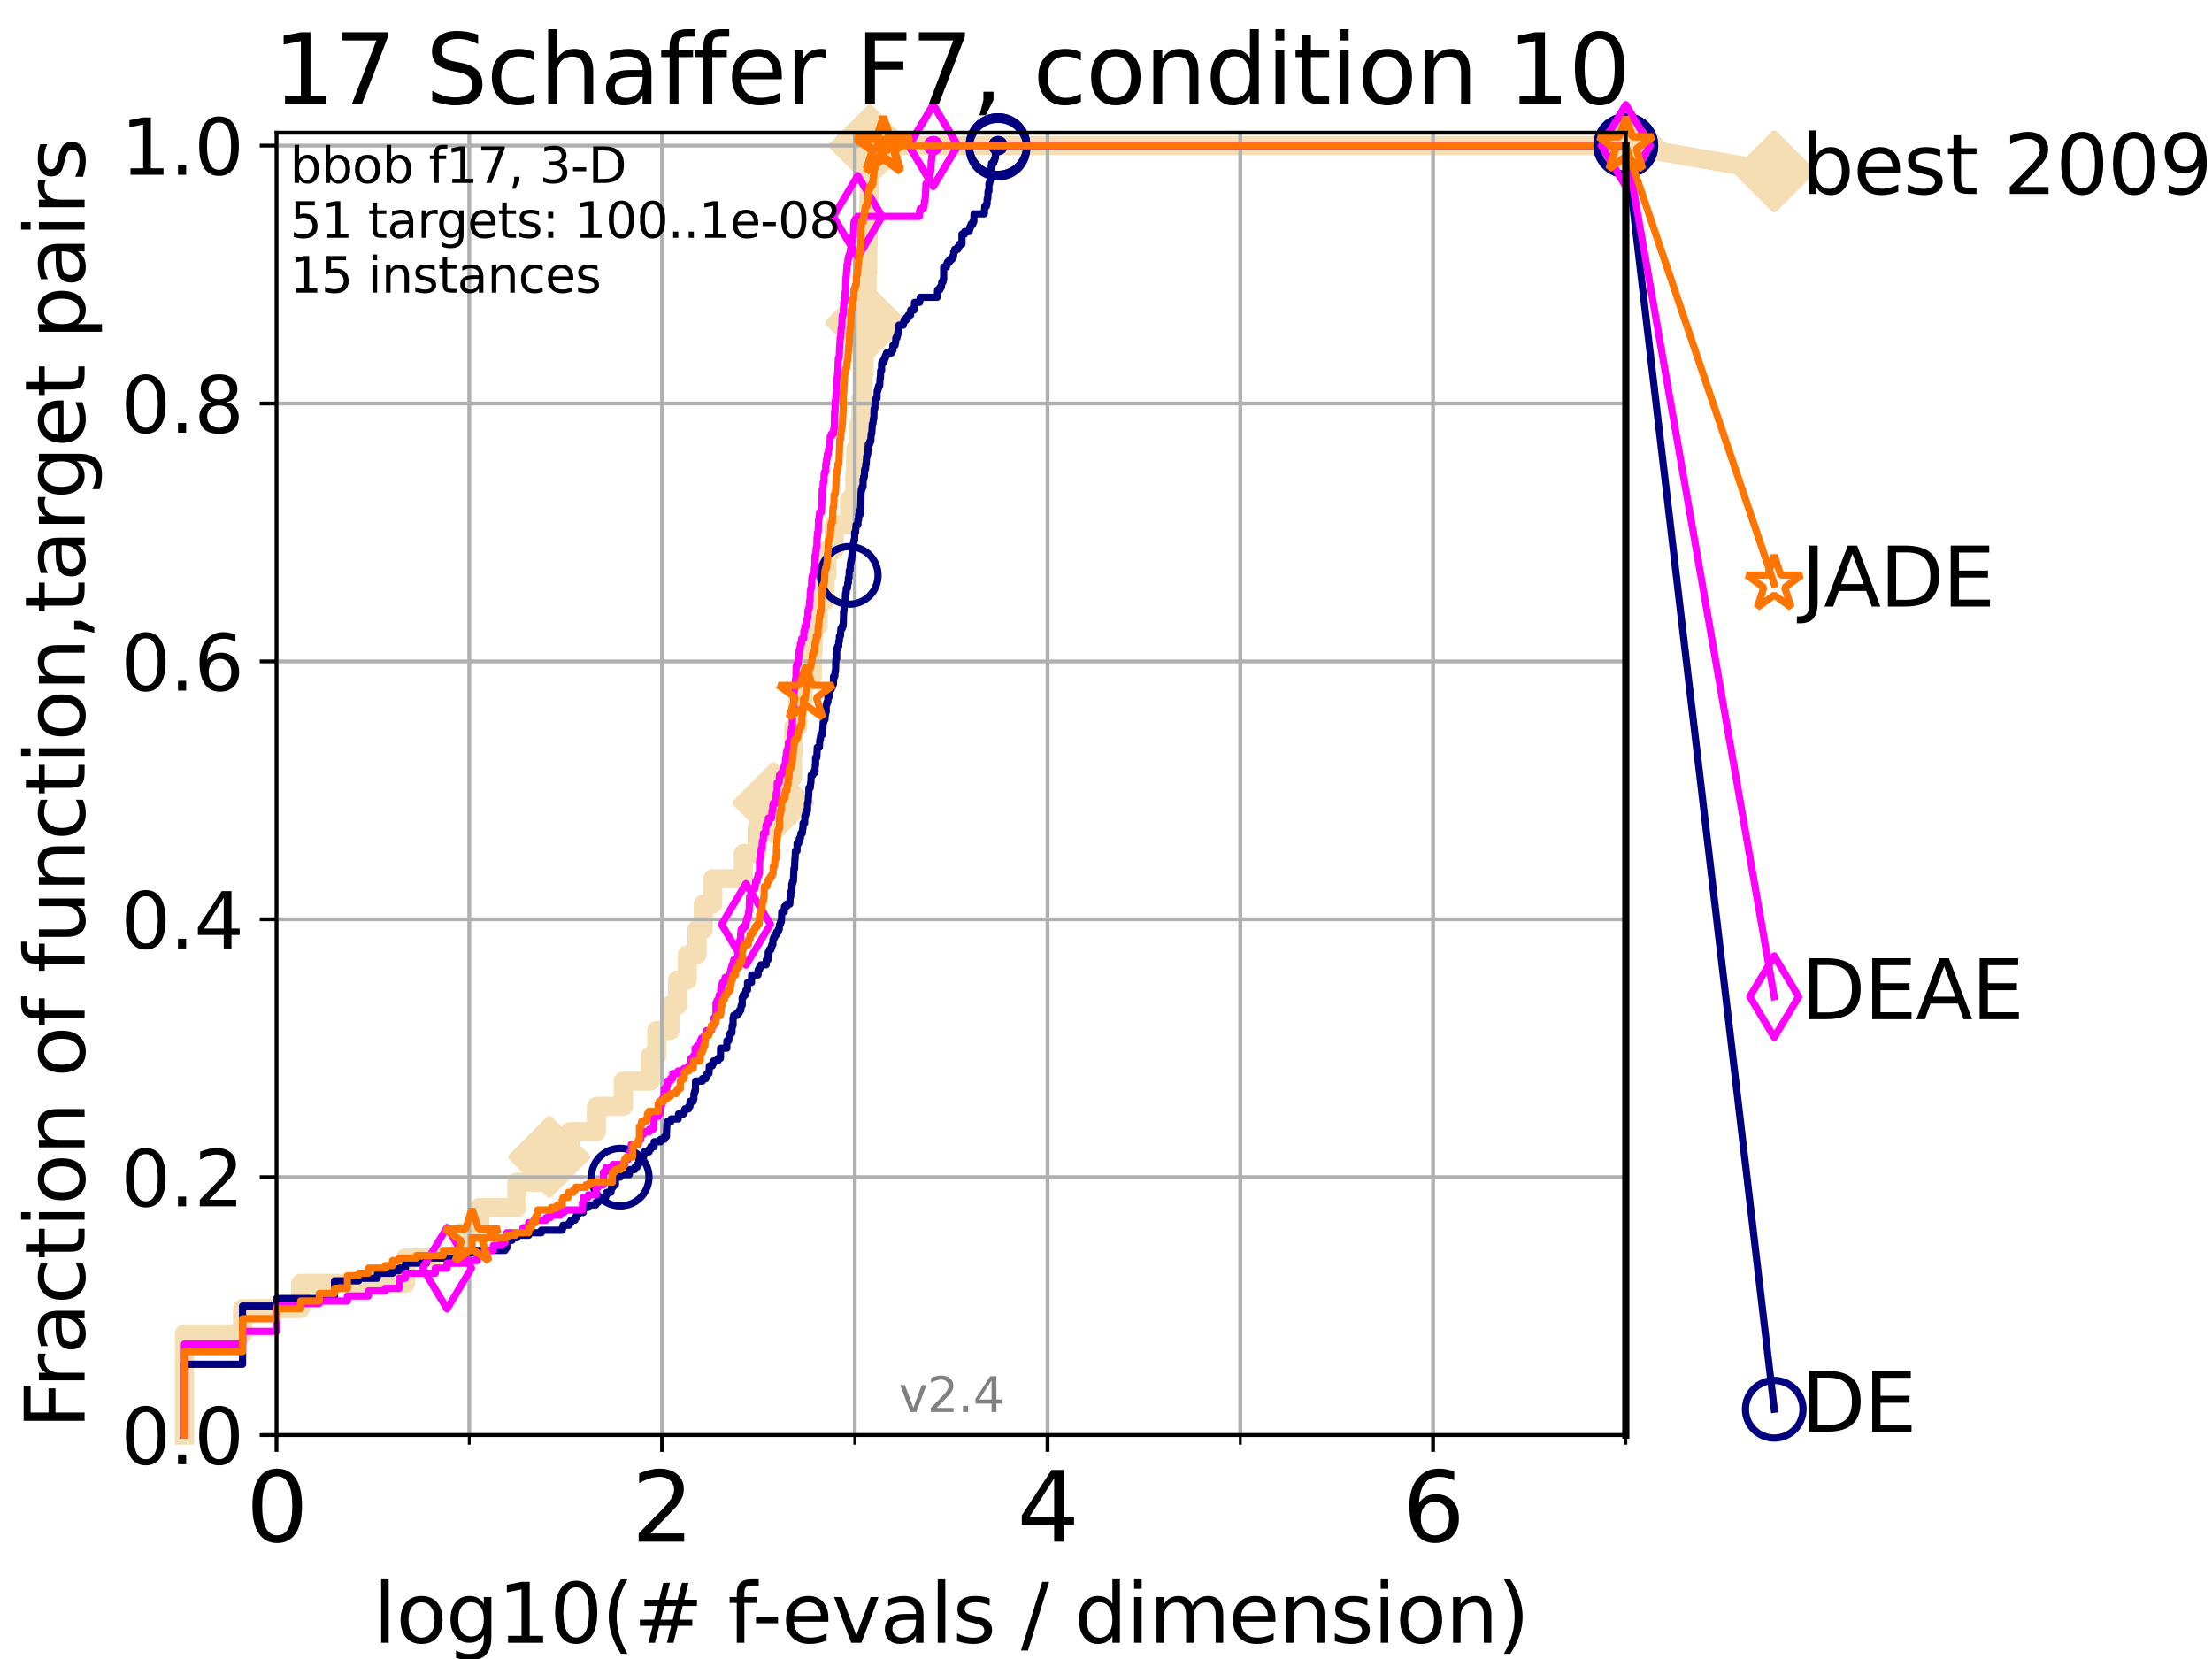 <?xml version="1.0" encoding="utf-8" standalone="no"?>
<!DOCTYPE svg PUBLIC "-//W3C//DTD SVG 1.1//EN"
  "http://www.w3.org/Graphics/SVG/1.1/DTD/svg11.dtd">
<svg height="345.6pt" version="1.1" viewBox="0 0 460.8 345.6" width="460.8pt" xmlns="http://www.w3.org/2000/svg" xmlns:xlink="http://www.w3.org/1999/xlink">
 <defs>
  <style type="text/css">*{stroke-linecap:butt;stroke-linejoin:round;}</style>
 </defs>
 <g id="figure_1">
  <g id="patch_1">
   <path d="M 0 345.6 
L 460.8 345.6 
L 460.8 0 
L 0 0 
z
" style="fill:#ffffff;"/>
  </g>
  <g id="axes_1">
   <g id="patch_2">
    <path d="M 57.6 298.944 
L 338.688 298.944 
L 338.688 27.648 
L 57.6 27.648 
z
" style="fill:#ffffff;"/>
   </g>
   <g id="line2d_1">
    <path d="M 38.441 298.944 
L 38.441 277.877 
L 50.529 277.877 
L 50.529 272.61 
L 62.617 272.61 
L 62.617 267.343 
L 84.464 267.343 
L 84.464 262.076 
L 95.918 262.076 
L 95.918 256.809 
L 99.938 256.809 
L 99.938 251.542 
L 107.68 251.542 
L 107.68 246.275 
L 114.419 246.275 
L 114.419 241.009 
L 118.752 241.009 
L 118.752 235.742 
L 124.242 235.742 
L 124.242 230.475 
L 129.853 230.475 
L 129.853 225.208 
L 135.482 225.208 
L 135.482 219.941 
L 136.832 219.941 
L 136.832 214.674 
L 139.573 214.674 
L 139.573 209.407 
L 141.139 209.407 
L 141.139 204.141 
L 143.187 204.141 
L 143.187 198.874 
L 145.213 198.874 
L 145.213 193.607 
L 146.503 193.607 
L 146.503 188.34 
L 148.481 188.34 
L 148.481 183.073 
L 154.841 183.073 
L 154.841 177.806 
L 157.735 177.806 
L 157.735 172.539 
L 159.457 172.539 
L 159.457 167.272 
L 161.1 167.272 
L 161.1 162.006 
L 165.096 162.006 
L 165.096 156.739 
L 165.363 156.739 
L 165.363 151.472 
L 166.152 151.472 
L 166.152 146.205 
L 167.299 146.205 
L 167.299 140.938 
L 169.226 140.938 
L 169.226 135.671 
L 169.398 135.671 
L 169.398 130.404 
L 170.455 130.404 
L 170.455 125.138 
L 171.879 125.138 
L 171.879 119.871 
L 172.265 119.871 
L 172.265 114.604 
L 173.785 114.604 
L 173.785 109.337 
L 176.969 109.337 
L 176.969 104.07 
L 178.066 104.07 
L 178.066 98.803 
L 178.24 98.803 
L 178.24 93.536 
L 178.956 93.536 
L 178.956 88.27 
L 179.344 88.27 
L 179.344 83.003 
L 179.622 83.003 
L 179.622 77.736 
L 179.97 77.736 
L 179.97 72.469 
L 180.162 72.469 
L 180.162 67.202 
L 180.417 67.202 
L 180.417 61.935 
L 180.599 61.935 
L 180.599 56.668 
L 180.765 56.668 
L 180.765 51.402 
L 180.839 51.402 
L 180.839 46.135 
L 180.997 46.135 
L 180.997 40.868 
L 181.115 40.868 
L 181.115 35.601 
L 181.197 35.601 
L 181.197 30.334 
L 338.688 30.334 
" style="fill:none;stroke:#f5deb3;stroke-linecap:square;stroke-width:4;"/>
   </g>
   <g id="line2d_2">
    <defs>
     <path d="M 0 7.778 
L 7.778 0 
L 0 -7.778 
L -7.778 0 
z
" id="m28a9e5d93a" style="stroke:#f5deb3;stroke-linejoin:miter;stroke-width:1.5;"/>
    </defs>
    <g>
     <use style="fill:#f5deb3;stroke:#f5deb3;stroke-linejoin:miter;stroke-width:1.5;" x="114.419" xlink:href="#m28a9e5d93a" y="241.009"/>
     <use style="fill:#f5deb3;stroke:#f5deb3;stroke-linejoin:miter;stroke-width:1.5;" x="161.1" xlink:href="#m28a9e5d93a" y="167.272"/>
     <use style="fill:#f5deb3;stroke:#f5deb3;stroke-linejoin:miter;stroke-width:1.5;" x="180.417" xlink:href="#m28a9e5d93a" y="67.202"/>
     <use style="fill:#f5deb3;stroke:#f5deb3;stroke-linejoin:miter;stroke-width:1.5;" x="181.197" xlink:href="#m28a9e5d93a" y="30.334"/>
     <use style="fill:#f5deb3;stroke:#f5deb3;stroke-linejoin:miter;stroke-width:1.5;" x="181.197" xlink:href="#m28a9e5d93a" y="30.334"/>
     <use style="fill:#f5deb3;stroke:#f5deb3;stroke-linejoin:miter;stroke-width:1.5;" x="338.688" xlink:href="#m28a9e5d93a" y="30.334"/>
    </g>
   </g>
   <g id="line2d_3">
    <path style="fill:none;stroke:#f5deb3;stroke-linecap:square;stroke-width:4;"/>
    <g/>
   </g>
   <g id="line2d_4">
    <path d="M 338.688 30.334 
L 369.608 35.706 
" style="fill:none;stroke:#f5deb3;stroke-linecap:square;stroke-width:4;"/>
    <g>
     <use style="fill:#f5deb3;stroke:#f5deb3;stroke-linejoin:miter;stroke-width:1.5;" x="338.688" xlink:href="#m28a9e5d93a" y="30.334"/>
     <use style="fill:#f5deb3;stroke:#f5deb3;stroke-linejoin:miter;stroke-width:1.5;" x="369.608" xlink:href="#m28a9e5d93a" y="35.706"/>
    </g>
   </g>
   <g id="matplotlib.axis_1">
    <g id="xtick_1">
     <g id="line2d_5">
      <path clip-path="url(#pca120ddbc1)" d="M 57.6 298.944 
L 57.6 27.648 
" style="fill:none;stroke:#b0b0b0;stroke-linecap:square;stroke-width:0.8;"/>
     </g>
     <g id="line2d_6">
      <defs>
       <path d="M 0 0 
L 0 3.5 
" id="m1fa29d0840" style="stroke:#000000;stroke-width:0.8;"/>
      </defs>
      <g>
       <use style="stroke:#000000;stroke-width:0.8;" x="57.6" xlink:href="#m1fa29d0840" y="298.944"/>
      </g>
     </g>
     <g id="text_1">
      <!-- 0 -->
      <g transform="translate(51.237 321.141)scale(0.2 -0.2)">
       <defs>
        <path d="M 2034 4250 
Q 1547 4250 1301 3770 
Q 1056 3291 1056 2328 
Q 1056 1369 1301 889 
Q 1547 409 2034 409 
Q 2525 409 2770 889 
Q 3016 1369 3016 2328 
Q 3016 3291 2770 3770 
Q 2525 4250 2034 4250 
z
M 2034 4750 
Q 2819 4750 3233 4129 
Q 3647 3509 3647 2328 
Q 3647 1150 3233 529 
Q 2819 -91 2034 -91 
Q 1250 -91 836 529 
Q 422 1150 422 2328 
Q 422 3509 836 4129 
Q 1250 4750 2034 4750 
z
" id="DejaVuSans-30" transform="scale(0.016)"/>
       </defs>
       <use xlink:href="#DejaVuSans-30"/>
      </g>
     </g>
    </g>
    <g id="xtick_2">
     <g id="line2d_7">
      <path clip-path="url(#pca120ddbc1)" d="M 137.911 298.944 
L 137.911 27.648 
" style="fill:none;stroke:#b0b0b0;stroke-linecap:square;stroke-width:0.8;"/>
     </g>
     <g id="line2d_8">
      <g>
       <use style="stroke:#000000;stroke-width:0.8;" x="137.911" xlink:href="#m1fa29d0840" y="298.944"/>
      </g>
     </g>
     <g id="text_2">
      <!-- 2 -->
      <g transform="translate(131.548 321.141)scale(0.2 -0.2)">
       <defs>
        <path d="M 1228 531 
L 3431 531 
L 3431 0 
L 469 0 
L 469 531 
Q 828 903 1448 1529 
Q 2069 2156 2228 2338 
Q 2531 2678 2651 2914 
Q 2772 3150 2772 3378 
Q 2772 3750 2511 3984 
Q 2250 4219 1831 4219 
Q 1534 4219 1204 4116 
Q 875 4013 500 3803 
L 500 4441 
Q 881 4594 1212 4672 
Q 1544 4750 1819 4750 
Q 2544 4750 2975 4387 
Q 3406 4025 3406 3419 
Q 3406 3131 3298 2873 
Q 3191 2616 2906 2266 
Q 2828 2175 2409 1742 
Q 1991 1309 1228 531 
z
" id="DejaVuSans-32" transform="scale(0.016)"/>
       </defs>
       <use xlink:href="#DejaVuSans-32"/>
      </g>
     </g>
    </g>
    <g id="xtick_3">
     <g id="line2d_9">
      <path clip-path="url(#pca120ddbc1)" d="M 218.222 298.944 
L 218.222 27.648 
" style="fill:none;stroke:#b0b0b0;stroke-linecap:square;stroke-width:0.8;"/>
     </g>
     <g id="line2d_10">
      <g>
       <use style="stroke:#000000;stroke-width:0.8;" x="218.222" xlink:href="#m1fa29d0840" y="298.944"/>
      </g>
     </g>
     <g id="text_3">
      <!-- 4 -->
      <g transform="translate(211.859 321.141)scale(0.2 -0.2)">
       <defs>
        <path d="M 2419 4116 
L 825 1625 
L 2419 1625 
L 2419 4116 
z
M 2253 4666 
L 3047 4666 
L 3047 1625 
L 3713 1625 
L 3713 1100 
L 3047 1100 
L 3047 0 
L 2419 0 
L 2419 1100 
L 313 1100 
L 313 1709 
L 2253 4666 
z
" id="DejaVuSans-34" transform="scale(0.016)"/>
       </defs>
       <use xlink:href="#DejaVuSans-34"/>
      </g>
     </g>
    </g>
    <g id="xtick_4">
     <g id="line2d_11">
      <path clip-path="url(#pca120ddbc1)" d="M 298.533 298.944 
L 298.533 27.648 
" style="fill:none;stroke:#b0b0b0;stroke-linecap:square;stroke-width:0.8;"/>
     </g>
     <g id="line2d_12">
      <g>
       <use style="stroke:#000000;stroke-width:0.8;" x="298.533" xlink:href="#m1fa29d0840" y="298.944"/>
      </g>
     </g>
     <g id="text_4">
      <!-- 6 -->
      <g transform="translate(292.17 321.141)scale(0.2 -0.2)">
       <defs>
        <path d="M 2113 2584 
Q 1688 2584 1439 2293 
Q 1191 2003 1191 1497 
Q 1191 994 1439 701 
Q 1688 409 2113 409 
Q 2538 409 2786 701 
Q 3034 994 3034 1497 
Q 3034 2003 2786 2293 
Q 2538 2584 2113 2584 
z
M 3366 4563 
L 3366 3988 
Q 3128 4100 2886 4159 
Q 2644 4219 2406 4219 
Q 1781 4219 1451 3797 
Q 1122 3375 1075 2522 
Q 1259 2794 1537 2939 
Q 1816 3084 2150 3084 
Q 2853 3084 3261 2657 
Q 3669 2231 3669 1497 
Q 3669 778 3244 343 
Q 2819 -91 2113 -91 
Q 1303 -91 875 529 
Q 447 1150 447 2328 
Q 447 3434 972 4092 
Q 1497 4750 2381 4750 
Q 2619 4750 2861 4703 
Q 3103 4656 3366 4563 
z
" id="DejaVuSans-36" transform="scale(0.016)"/>
       </defs>
       <use xlink:href="#DejaVuSans-36"/>
      </g>
     </g>
    </g>
    <g id="xtick_5">
     <g id="line2d_13">
      <path clip-path="url(#pca120ddbc1)" d="M 97.755 298.944 
L 97.755 27.648 
" style="fill:none;stroke:#b0b0b0;stroke-linecap:square;stroke-width:0.8;"/>
     </g>
     <g id="line2d_14">
      <defs>
       <path d="M 0 0 
L 0 2 
" id="m2475b5c25a" style="stroke:#000000;stroke-width:0.6;"/>
      </defs>
      <g>
       <use style="stroke:#000000;stroke-width:0.6;" x="97.755" xlink:href="#m2475b5c25a" y="298.944"/>
      </g>
     </g>
    </g>
    <g id="xtick_6">
     <g id="line2d_15">
      <path clip-path="url(#pca120ddbc1)" d="M 178.066 298.944 
L 178.066 27.648 
" style="fill:none;stroke:#b0b0b0;stroke-linecap:square;stroke-width:0.8;"/>
     </g>
     <g id="line2d_16">
      <g>
       <use style="stroke:#000000;stroke-width:0.6;" x="178.066" xlink:href="#m2475b5c25a" y="298.944"/>
      </g>
     </g>
    </g>
    <g id="xtick_7">
     <g id="line2d_17">
      <path clip-path="url(#pca120ddbc1)" d="M 258.377 298.944 
L 258.377 27.648 
" style="fill:none;stroke:#b0b0b0;stroke-linecap:square;stroke-width:0.8;"/>
     </g>
     <g id="line2d_18">
      <g>
       <use style="stroke:#000000;stroke-width:0.6;" x="258.377" xlink:href="#m2475b5c25a" y="298.944"/>
      </g>
     </g>
    </g>
    <g id="xtick_8">
     <g id="line2d_19">
      <path clip-path="url(#pca120ddbc1)" d="M 338.688 298.944 
L 338.688 27.648 
" style="fill:none;stroke:#b0b0b0;stroke-linecap:square;stroke-width:0.8;"/>
     </g>
     <g id="line2d_20">
      <g>
       <use style="stroke:#000000;stroke-width:0.6;" x="338.688" xlink:href="#m2475b5c25a" y="298.944"/>
      </g>
     </g>
    </g>
    <g id="text_5">
     <!-- log10(# f-evals / dimension) -->
     <g transform="translate(77.764 342.218)scale(0.17 -0.17)">
      <defs>
       <path d="M 603 4863 
L 1178 4863 
L 1178 0 
L 603 0 
L 603 4863 
z
" id="DejaVuSans-6c" transform="scale(0.016)"/>
       <path d="M 1959 3097 
Q 1497 3097 1228 2736 
Q 959 2375 959 1747 
Q 959 1119 1226 758 
Q 1494 397 1959 397 
Q 2419 397 2687 759 
Q 2956 1122 2956 1747 
Q 2956 2369 2687 2733 
Q 2419 3097 1959 3097 
z
M 1959 3584 
Q 2709 3584 3137 3096 
Q 3566 2609 3566 1747 
Q 3566 888 3137 398 
Q 2709 -91 1959 -91 
Q 1206 -91 779 398 
Q 353 888 353 1747 
Q 353 2609 779 3096 
Q 1206 3584 1959 3584 
z
" id="DejaVuSans-6f" transform="scale(0.016)"/>
       <path d="M 2906 1791 
Q 2906 2416 2648 2759 
Q 2391 3103 1925 3103 
Q 1463 3103 1205 2759 
Q 947 2416 947 1791 
Q 947 1169 1205 825 
Q 1463 481 1925 481 
Q 2391 481 2648 825 
Q 2906 1169 2906 1791 
z
M 3481 434 
Q 3481 -459 3084 -895 
Q 2688 -1331 1869 -1331 
Q 1566 -1331 1297 -1286 
Q 1028 -1241 775 -1147 
L 775 -588 
Q 1028 -725 1275 -790 
Q 1522 -856 1778 -856 
Q 2344 -856 2625 -561 
Q 2906 -266 2906 331 
L 2906 616 
Q 2728 306 2450 153 
Q 2172 0 1784 0 
Q 1141 0 747 490 
Q 353 981 353 1791 
Q 353 2603 747 3093 
Q 1141 3584 1784 3584 
Q 2172 3584 2450 3431 
Q 2728 3278 2906 2969 
L 2906 3500 
L 3481 3500 
L 3481 434 
z
" id="DejaVuSans-67" transform="scale(0.016)"/>
       <path d="M 794 531 
L 1825 531 
L 1825 4091 
L 703 3866 
L 703 4441 
L 1819 4666 
L 2450 4666 
L 2450 531 
L 3481 531 
L 3481 0 
L 794 0 
L 794 531 
z
" id="DejaVuSans-31" transform="scale(0.016)"/>
       <path d="M 1984 4856 
Q 1566 4138 1362 3434 
Q 1159 2731 1159 2009 
Q 1159 1288 1364 580 
Q 1569 -128 1984 -844 
L 1484 -844 
Q 1016 -109 783 600 
Q 550 1309 550 2009 
Q 550 2706 781 3412 
Q 1013 4119 1484 4856 
L 1984 4856 
z
" id="DejaVuSans-28" transform="scale(0.016)"/>
       <path d="M 3272 2816 
L 2363 2816 
L 2100 1772 
L 3016 1772 
L 3272 2816 
z
M 2803 4594 
L 2478 3297 
L 3391 3297 
L 3719 4594 
L 4219 4594 
L 3897 3297 
L 4872 3297 
L 4872 2816 
L 3775 2816 
L 3519 1772 
L 4513 1772 
L 4513 1294 
L 3397 1294 
L 3072 0 
L 2572 0 
L 2894 1294 
L 1978 1294 
L 1656 0 
L 1153 0 
L 1478 1294 
L 494 1294 
L 494 1772 
L 1594 1772 
L 1856 2816 
L 850 2816 
L 850 3297 
L 1978 3297 
L 2297 4594 
L 2803 4594 
z
" id="DejaVuSans-23" transform="scale(0.016)"/>
       <path id="DejaVuSans-20" transform="scale(0.016)"/>
       <path d="M 2375 4863 
L 2375 4384 
L 1825 4384 
Q 1516 4384 1395 4259 
Q 1275 4134 1275 3809 
L 1275 3500 
L 2222 3500 
L 2222 3053 
L 1275 3053 
L 1275 0 
L 697 0 
L 697 3053 
L 147 3053 
L 147 3500 
L 697 3500 
L 697 3744 
Q 697 4328 969 4595 
Q 1241 4863 1831 4863 
L 2375 4863 
z
" id="DejaVuSans-66" transform="scale(0.016)"/>
       <path d="M 313 2009 
L 1997 2009 
L 1997 1497 
L 313 1497 
L 313 2009 
z
" id="DejaVuSans-2d" transform="scale(0.016)"/>
       <path d="M 3597 1894 
L 3597 1613 
L 953 1613 
Q 991 1019 1311 708 
Q 1631 397 2203 397 
Q 2534 397 2845 478 
Q 3156 559 3463 722 
L 3463 178 
Q 3153 47 2828 -22 
Q 2503 -91 2169 -91 
Q 1331 -91 842 396 
Q 353 884 353 1716 
Q 353 2575 817 3079 
Q 1281 3584 2069 3584 
Q 2775 3584 3186 3129 
Q 3597 2675 3597 1894 
z
M 3022 2063 
Q 3016 2534 2758 2815 
Q 2500 3097 2075 3097 
Q 1594 3097 1305 2825 
Q 1016 2553 972 2059 
L 3022 2063 
z
" id="DejaVuSans-65" transform="scale(0.016)"/>
       <path d="M 191 3500 
L 800 3500 
L 1894 563 
L 2988 3500 
L 3597 3500 
L 2284 0 
L 1503 0 
L 191 3500 
z
" id="DejaVuSans-76" transform="scale(0.016)"/>
       <path d="M 2194 1759 
Q 1497 1759 1228 1600 
Q 959 1441 959 1056 
Q 959 750 1161 570 
Q 1363 391 1709 391 
Q 2188 391 2477 730 
Q 2766 1069 2766 1631 
L 2766 1759 
L 2194 1759 
z
M 3341 1997 
L 3341 0 
L 2766 0 
L 2766 531 
Q 2569 213 2275 61 
Q 1981 -91 1556 -91 
Q 1019 -91 701 211 
Q 384 513 384 1019 
Q 384 1609 779 1909 
Q 1175 2209 1959 2209 
L 2766 2209 
L 2766 2266 
Q 2766 2663 2505 2880 
Q 2244 3097 1772 3097 
Q 1472 3097 1187 3025 
Q 903 2953 641 2809 
L 641 3341 
Q 956 3463 1253 3523 
Q 1550 3584 1831 3584 
Q 2591 3584 2966 3190 
Q 3341 2797 3341 1997 
z
" id="DejaVuSans-61" transform="scale(0.016)"/>
       <path d="M 2834 3397 
L 2834 2853 
Q 2591 2978 2328 3040 
Q 2066 3103 1784 3103 
Q 1356 3103 1142 2972 
Q 928 2841 928 2578 
Q 928 2378 1081 2264 
Q 1234 2150 1697 2047 
L 1894 2003 
Q 2506 1872 2764 1633 
Q 3022 1394 3022 966 
Q 3022 478 2636 193 
Q 2250 -91 1575 -91 
Q 1294 -91 989 -36 
Q 684 19 347 128 
L 347 722 
Q 666 556 975 473 
Q 1284 391 1588 391 
Q 1994 391 2212 530 
Q 2431 669 2431 922 
Q 2431 1156 2273 1281 
Q 2116 1406 1581 1522 
L 1381 1569 
Q 847 1681 609 1914 
Q 372 2147 372 2553 
Q 372 3047 722 3315 
Q 1072 3584 1716 3584 
Q 2034 3584 2315 3537 
Q 2597 3491 2834 3397 
z
" id="DejaVuSans-73" transform="scale(0.016)"/>
       <path d="M 1625 4666 
L 2156 4666 
L 531 -594 
L 0 -594 
L 1625 4666 
z
" id="DejaVuSans-2f" transform="scale(0.016)"/>
       <path d="M 2906 2969 
L 2906 4863 
L 3481 4863 
L 3481 0 
L 2906 0 
L 2906 525 
Q 2725 213 2448 61 
Q 2172 -91 1784 -91 
Q 1150 -91 751 415 
Q 353 922 353 1747 
Q 353 2572 751 3078 
Q 1150 3584 1784 3584 
Q 2172 3584 2448 3432 
Q 2725 3281 2906 2969 
z
M 947 1747 
Q 947 1113 1208 752 
Q 1469 391 1925 391 
Q 2381 391 2643 752 
Q 2906 1113 2906 1747 
Q 2906 2381 2643 2742 
Q 2381 3103 1925 3103 
Q 1469 3103 1208 2742 
Q 947 2381 947 1747 
z
" id="DejaVuSans-64" transform="scale(0.016)"/>
       <path d="M 603 3500 
L 1178 3500 
L 1178 0 
L 603 0 
L 603 3500 
z
M 603 4863 
L 1178 4863 
L 1178 4134 
L 603 4134 
L 603 4863 
z
" id="DejaVuSans-69" transform="scale(0.016)"/>
       <path d="M 3328 2828 
Q 3544 3216 3844 3400 
Q 4144 3584 4550 3584 
Q 5097 3584 5394 3201 
Q 5691 2819 5691 2113 
L 5691 0 
L 5113 0 
L 5113 2094 
Q 5113 2597 4934 2840 
Q 4756 3084 4391 3084 
Q 3944 3084 3684 2787 
Q 3425 2491 3425 1978 
L 3425 0 
L 2847 0 
L 2847 2094 
Q 2847 2600 2669 2842 
Q 2491 3084 2119 3084 
Q 1678 3084 1418 2786 
Q 1159 2488 1159 1978 
L 1159 0 
L 581 0 
L 581 3500 
L 1159 3500 
L 1159 2956 
Q 1356 3278 1631 3431 
Q 1906 3584 2284 3584 
Q 2666 3584 2933 3390 
Q 3200 3197 3328 2828 
z
" id="DejaVuSans-6d" transform="scale(0.016)"/>
       <path d="M 3513 2113 
L 3513 0 
L 2938 0 
L 2938 2094 
Q 2938 2591 2744 2837 
Q 2550 3084 2163 3084 
Q 1697 3084 1428 2787 
Q 1159 2491 1159 1978 
L 1159 0 
L 581 0 
L 581 3500 
L 1159 3500 
L 1159 2956 
Q 1366 3272 1645 3428 
Q 1925 3584 2291 3584 
Q 2894 3584 3203 3211 
Q 3513 2838 3513 2113 
z
" id="DejaVuSans-6e" transform="scale(0.016)"/>
       <path d="M 513 4856 
L 1013 4856 
Q 1481 4119 1714 3412 
Q 1947 2706 1947 2009 
Q 1947 1309 1714 600 
Q 1481 -109 1013 -844 
L 513 -844 
Q 928 -128 1133 580 
Q 1338 1288 1338 2009 
Q 1338 2731 1133 3434 
Q 928 4138 513 4856 
z
" id="DejaVuSans-29" transform="scale(0.016)"/>
      </defs>
      <use xlink:href="#DejaVuSans-6c"/>
      <use x="27.783" xlink:href="#DejaVuSans-6f"/>
      <use x="88.965" xlink:href="#DejaVuSans-67"/>
      <use x="152.441" xlink:href="#DejaVuSans-31"/>
      <use x="216.064" xlink:href="#DejaVuSans-30"/>
      <use x="279.688" xlink:href="#DejaVuSans-28"/>
      <use x="318.701" xlink:href="#DejaVuSans-23"/>
      <use x="402.49" xlink:href="#DejaVuSans-20"/>
      <use x="434.277" xlink:href="#DejaVuSans-66"/>
      <use x="463.982" xlink:href="#DejaVuSans-2d"/>
      <use x="500.066" xlink:href="#DejaVuSans-65"/>
      <use x="561.59" xlink:href="#DejaVuSans-76"/>
      <use x="620.77" xlink:href="#DejaVuSans-61"/>
      <use x="682.049" xlink:href="#DejaVuSans-6c"/>
      <use x="709.832" xlink:href="#DejaVuSans-73"/>
      <use x="761.932" xlink:href="#DejaVuSans-20"/>
      <use x="793.719" xlink:href="#DejaVuSans-2f"/>
      <use x="827.41" xlink:href="#DejaVuSans-20"/>
      <use x="859.197" xlink:href="#DejaVuSans-64"/>
      <use x="922.674" xlink:href="#DejaVuSans-69"/>
      <use x="950.457" xlink:href="#DejaVuSans-6d"/>
      <use x="1047.869" xlink:href="#DejaVuSans-65"/>
      <use x="1109.393" xlink:href="#DejaVuSans-6e"/>
      <use x="1172.771" xlink:href="#DejaVuSans-73"/>
      <use x="1224.871" xlink:href="#DejaVuSans-69"/>
      <use x="1252.654" xlink:href="#DejaVuSans-6f"/>
      <use x="1313.836" xlink:href="#DejaVuSans-6e"/>
      <use x="1377.215" xlink:href="#DejaVuSans-29"/>
     </g>
    </g>
   </g>
   <g id="matplotlib.axis_2">
    <g id="ytick_1">
     <g id="line2d_21">
      <path clip-path="url(#pca120ddbc1)" d="M 57.6 298.944 
L 338.688 298.944 
" style="fill:none;stroke:#b0b0b0;stroke-linecap:square;stroke-width:0.8;"/>
     </g>
     <g id="line2d_22">
      <defs>
       <path d="M 0 0 
L -3.5 0 
" id="m2fe2a8635b" style="stroke:#000000;stroke-width:0.8;"/>
      </defs>
      <g>
       <use style="stroke:#000000;stroke-width:0.8;" x="57.6" xlink:href="#m2fe2a8635b" y="298.944"/>
      </g>
     </g>
     <g id="text_6">
      <!-- 0.0 -->
      <g transform="translate(25.155 305.023)scale(0.16 -0.16)">
       <defs>
        <path d="M 684 794 
L 1344 794 
L 1344 0 
L 684 0 
L 684 794 
z
" id="DejaVuSans-2e" transform="scale(0.016)"/>
       </defs>
       <use xlink:href="#DejaVuSans-30"/>
       <use x="63.623" xlink:href="#DejaVuSans-2e"/>
       <use x="95.41" xlink:href="#DejaVuSans-30"/>
      </g>
     </g>
    </g>
    <g id="ytick_2">
     <g id="line2d_23">
      <path clip-path="url(#pca120ddbc1)" d="M 57.6 245.222 
L 338.688 245.222 
" style="fill:none;stroke:#b0b0b0;stroke-linecap:square;stroke-width:0.8;"/>
     </g>
     <g id="line2d_24">
      <g>
       <use style="stroke:#000000;stroke-width:0.8;" x="57.6" xlink:href="#m2fe2a8635b" y="245.222"/>
      </g>
     </g>
     <g id="text_7">
      <!-- 0.2 -->
      <g transform="translate(25.155 251.301)scale(0.16 -0.16)">
       <use xlink:href="#DejaVuSans-30"/>
       <use x="63.623" xlink:href="#DejaVuSans-2e"/>
       <use x="95.41" xlink:href="#DejaVuSans-32"/>
      </g>
     </g>
    </g>
    <g id="ytick_3">
     <g id="line2d_25">
      <path clip-path="url(#pca120ddbc1)" d="M 57.6 191.5 
L 338.688 191.5 
" style="fill:none;stroke:#b0b0b0;stroke-linecap:square;stroke-width:0.8;"/>
     </g>
     <g id="line2d_26">
      <g>
       <use style="stroke:#000000;stroke-width:0.8;" x="57.6" xlink:href="#m2fe2a8635b" y="191.5"/>
      </g>
     </g>
     <g id="text_8">
      <!-- 0.4 -->
      <g transform="translate(25.155 197.579)scale(0.16 -0.16)">
       <use xlink:href="#DejaVuSans-30"/>
       <use x="63.623" xlink:href="#DejaVuSans-2e"/>
       <use x="95.41" xlink:href="#DejaVuSans-34"/>
      </g>
     </g>
    </g>
    <g id="ytick_4">
     <g id="line2d_27">
      <path clip-path="url(#pca120ddbc1)" d="M 57.6 137.778 
L 338.688 137.778 
" style="fill:none;stroke:#b0b0b0;stroke-linecap:square;stroke-width:0.8;"/>
     </g>
     <g id="line2d_28">
      <g>
       <use style="stroke:#000000;stroke-width:0.8;" x="57.6" xlink:href="#m2fe2a8635b" y="137.778"/>
      </g>
     </g>
     <g id="text_9">
      <!-- 0.6 -->
      <g transform="translate(25.155 143.857)scale(0.16 -0.16)">
       <use xlink:href="#DejaVuSans-30"/>
       <use x="63.623" xlink:href="#DejaVuSans-2e"/>
       <use x="95.41" xlink:href="#DejaVuSans-36"/>
      </g>
     </g>
    </g>
    <g id="ytick_5">
     <g id="line2d_29">
      <path clip-path="url(#pca120ddbc1)" d="M 57.6 84.056 
L 338.688 84.056 
" style="fill:none;stroke:#b0b0b0;stroke-linecap:square;stroke-width:0.8;"/>
     </g>
     <g id="line2d_30">
      <g>
       <use style="stroke:#000000;stroke-width:0.8;" x="57.6" xlink:href="#m2fe2a8635b" y="84.056"/>
      </g>
     </g>
     <g id="text_10">
      <!-- 0.8 -->
      <g transform="translate(25.155 90.135)scale(0.16 -0.16)">
       <defs>
        <path d="M 2034 2216 
Q 1584 2216 1326 1975 
Q 1069 1734 1069 1313 
Q 1069 891 1326 650 
Q 1584 409 2034 409 
Q 2484 409 2743 651 
Q 3003 894 3003 1313 
Q 3003 1734 2745 1975 
Q 2488 2216 2034 2216 
z
M 1403 2484 
Q 997 2584 770 2862 
Q 544 3141 544 3541 
Q 544 4100 942 4425 
Q 1341 4750 2034 4750 
Q 2731 4750 3128 4425 
Q 3525 4100 3525 3541 
Q 3525 3141 3298 2862 
Q 3072 2584 2669 2484 
Q 3125 2378 3379 2068 
Q 3634 1759 3634 1313 
Q 3634 634 3220 271 
Q 2806 -91 2034 -91 
Q 1263 -91 848 271 
Q 434 634 434 1313 
Q 434 1759 690 2068 
Q 947 2378 1403 2484 
z
M 1172 3481 
Q 1172 3119 1398 2916 
Q 1625 2713 2034 2713 
Q 2441 2713 2670 2916 
Q 2900 3119 2900 3481 
Q 2900 3844 2670 4047 
Q 2441 4250 2034 4250 
Q 1625 4250 1398 4047 
Q 1172 3844 1172 3481 
z
" id="DejaVuSans-38" transform="scale(0.016)"/>
       </defs>
       <use xlink:href="#DejaVuSans-30"/>
       <use x="63.623" xlink:href="#DejaVuSans-2e"/>
       <use x="95.41" xlink:href="#DejaVuSans-38"/>
      </g>
     </g>
    </g>
    <g id="ytick_6">
     <g id="line2d_31">
      <path clip-path="url(#pca120ddbc1)" d="M 57.6 30.334 
L 338.688 30.334 
" style="fill:none;stroke:#b0b0b0;stroke-linecap:square;stroke-width:0.8;"/>
     </g>
     <g id="line2d_32">
      <g>
       <use style="stroke:#000000;stroke-width:0.8;" x="57.6" xlink:href="#m2fe2a8635b" y="30.334"/>
      </g>
     </g>
     <g id="text_11">
      <!-- 1.0 -->
      <g transform="translate(25.155 36.413)scale(0.16 -0.16)">
       <use xlink:href="#DejaVuSans-31"/>
       <use x="63.623" xlink:href="#DejaVuSans-2e"/>
       <use x="95.41" xlink:href="#DejaVuSans-30"/>
      </g>
     </g>
    </g>
    <g id="text_12">
     <!-- Fraction of function,target pairs -->
     <g transform="translate(17.62 297.681)rotate(-90)scale(0.17 -0.17)">
      <defs>
       <path d="M 628 4666 
L 3309 4666 
L 3309 4134 
L 1259 4134 
L 1259 2759 
L 3109 2759 
L 3109 2228 
L 1259 2228 
L 1259 0 
L 628 0 
L 628 4666 
z
" id="DejaVuSans-46" transform="scale(0.016)"/>
       <path d="M 2631 2963 
Q 2534 3019 2420 3045 
Q 2306 3072 2169 3072 
Q 1681 3072 1420 2755 
Q 1159 2438 1159 1844 
L 1159 0 
L 581 0 
L 581 3500 
L 1159 3500 
L 1159 2956 
Q 1341 3275 1631 3429 
Q 1922 3584 2338 3584 
Q 2397 3584 2469 3576 
Q 2541 3569 2628 3553 
L 2631 2963 
z
" id="DejaVuSans-72" transform="scale(0.016)"/>
       <path d="M 3122 3366 
L 3122 2828 
Q 2878 2963 2633 3030 
Q 2388 3097 2138 3097 
Q 1578 3097 1268 2742 
Q 959 2388 959 1747 
Q 959 1106 1268 751 
Q 1578 397 2138 397 
Q 2388 397 2633 464 
Q 2878 531 3122 666 
L 3122 134 
Q 2881 22 2623 -34 
Q 2366 -91 2075 -91 
Q 1284 -91 818 406 
Q 353 903 353 1747 
Q 353 2603 823 3093 
Q 1294 3584 2113 3584 
Q 2378 3584 2631 3529 
Q 2884 3475 3122 3366 
z
" id="DejaVuSans-63" transform="scale(0.016)"/>
       <path d="M 1172 4494 
L 1172 3500 
L 2356 3500 
L 2356 3053 
L 1172 3053 
L 1172 1153 
Q 1172 725 1289 603 
Q 1406 481 1766 481 
L 2356 481 
L 2356 0 
L 1766 0 
Q 1100 0 847 248 
Q 594 497 594 1153 
L 594 3053 
L 172 3053 
L 172 3500 
L 594 3500 
L 594 4494 
L 1172 4494 
z
" id="DejaVuSans-74" transform="scale(0.016)"/>
       <path d="M 544 1381 
L 544 3500 
L 1119 3500 
L 1119 1403 
Q 1119 906 1312 657 
Q 1506 409 1894 409 
Q 2359 409 2629 706 
Q 2900 1003 2900 1516 
L 2900 3500 
L 3475 3500 
L 3475 0 
L 2900 0 
L 2900 538 
Q 2691 219 2414 64 
Q 2138 -91 1772 -91 
Q 1169 -91 856 284 
Q 544 659 544 1381 
z
M 1991 3584 
L 1991 3584 
z
" id="DejaVuSans-75" transform="scale(0.016)"/>
       <path d="M 750 794 
L 1409 794 
L 1409 256 
L 897 -744 
L 494 -744 
L 750 256 
L 750 794 
z
" id="DejaVuSans-2c" transform="scale(0.016)"/>
       <path d="M 1159 525 
L 1159 -1331 
L 581 -1331 
L 581 3500 
L 1159 3500 
L 1159 2969 
Q 1341 3281 1617 3432 
Q 1894 3584 2278 3584 
Q 2916 3584 3314 3078 
Q 3713 2572 3713 1747 
Q 3713 922 3314 415 
Q 2916 -91 2278 -91 
Q 1894 -91 1617 61 
Q 1341 213 1159 525 
z
M 3116 1747 
Q 3116 2381 2855 2742 
Q 2594 3103 2138 3103 
Q 1681 3103 1420 2742 
Q 1159 2381 1159 1747 
Q 1159 1113 1420 752 
Q 1681 391 2138 391 
Q 2594 391 2855 752 
Q 3116 1113 3116 1747 
z
" id="DejaVuSans-70" transform="scale(0.016)"/>
      </defs>
      <use xlink:href="#DejaVuSans-46"/>
      <use x="50.27" xlink:href="#DejaVuSans-72"/>
      <use x="91.383" xlink:href="#DejaVuSans-61"/>
      <use x="152.662" xlink:href="#DejaVuSans-63"/>
      <use x="207.643" xlink:href="#DejaVuSans-74"/>
      <use x="246.852" xlink:href="#DejaVuSans-69"/>
      <use x="274.635" xlink:href="#DejaVuSans-6f"/>
      <use x="335.816" xlink:href="#DejaVuSans-6e"/>
      <use x="399.195" xlink:href="#DejaVuSans-20"/>
      <use x="430.982" xlink:href="#DejaVuSans-6f"/>
      <use x="492.164" xlink:href="#DejaVuSans-66"/>
      <use x="527.369" xlink:href="#DejaVuSans-20"/>
      <use x="559.156" xlink:href="#DejaVuSans-66"/>
      <use x="594.361" xlink:href="#DejaVuSans-75"/>
      <use x="657.74" xlink:href="#DejaVuSans-6e"/>
      <use x="721.119" xlink:href="#DejaVuSans-63"/>
      <use x="776.1" xlink:href="#DejaVuSans-74"/>
      <use x="815.309" xlink:href="#DejaVuSans-69"/>
      <use x="843.092" xlink:href="#DejaVuSans-6f"/>
      <use x="904.273" xlink:href="#DejaVuSans-6e"/>
      <use x="967.652" xlink:href="#DejaVuSans-2c"/>
      <use x="999.439" xlink:href="#DejaVuSans-74"/>
      <use x="1038.648" xlink:href="#DejaVuSans-61"/>
      <use x="1099.928" xlink:href="#DejaVuSans-72"/>
      <use x="1139.291" xlink:href="#DejaVuSans-67"/>
      <use x="1202.768" xlink:href="#DejaVuSans-65"/>
      <use x="1264.291" xlink:href="#DejaVuSans-74"/>
      <use x="1303.5" xlink:href="#DejaVuSans-20"/>
      <use x="1335.287" xlink:href="#DejaVuSans-70"/>
      <use x="1398.764" xlink:href="#DejaVuSans-61"/>
      <use x="1460.043" xlink:href="#DejaVuSans-69"/>
      <use x="1487.826" xlink:href="#DejaVuSans-72"/>
      <use x="1528.939" xlink:href="#DejaVuSans-73"/>
     </g>
    </g>
   </g>
   <g id="line2d_33">
    <defs>
     <path d="M 0 1.5 
C 0.398 1.5 0.779 1.342 1.061 1.061 
C 1.342 0.779 1.5 0.398 1.5 0 
C 1.5 -0.398 1.342 -0.779 1.061 -1.061 
C 0.779 -1.342 0.398 -1.5 0 -1.5 
C -0.398 -1.5 -0.779 -1.342 -1.061 -1.061 
C -1.342 -0.779 -1.5 -0.398 -1.5 0 
C -1.5 0.398 -1.342 0.779 -1.061 1.061 
C -0.779 1.342 -0.398 1.5 0 1.5 
z
" id="mb1374e909f" style="stroke:#f5deb3;"/>
    </defs>
    <g>
     <use style="fill:#f5deb3;stroke:#f5deb3;" x="181.197" xlink:href="#mb1374e909f" y="30.334"/>
     <use style="fill:#f5deb3;stroke:#f5deb3;" x="181.197" xlink:href="#mb1374e909f" y="30.334"/>
    </g>
   </g>
   <g id="line2d_34">
    <defs>
     <path d="M 0 1.5 
C 0.398 1.5 0.779 1.342 1.061 1.061 
C 1.342 0.779 1.5 0.398 1.5 0 
C 1.5 -0.398 1.342 -0.779 1.061 -1.061 
C 0.779 -1.342 0.398 -1.5 0 -1.5 
C -0.398 -1.5 -0.779 -1.342 -1.061 -1.061 
C -1.342 -0.779 -1.5 -0.398 -1.5 0 
C -1.5 0.398 -1.342 0.779 -1.061 1.061 
C -0.779 1.342 -0.398 1.5 0 1.5 
z
" id="m4814b23246" style="stroke:#000080;"/>
    </defs>
    <g>
     <use style="fill:#000080;stroke:#000080;" x="207.9" xlink:href="#m4814b23246" y="30.334"/>
     <use style="fill:#000080;stroke:#000080;" x="207.9" xlink:href="#m4814b23246" y="30.334"/>
    </g>
   </g>
   <g id="line2d_35">
    <path d="M 38.441 298.944 
L 38.441 284.197 
L 50.529 284.197 
L 50.529 272.083 
L 57.6 272.083 
L 57.6 270.503 
L 69.688 270.503 
L 69.688 266.816 
L 74.705 266.816 
L 74.705 266.289 
L 78.596 266.289 
L 78.596 265.236 
L 81.776 265.236 
L 81.776 264.709 
L 83.172 264.709 
L 83.172 264.183 
L 84.464 264.183 
L 84.464 263.129 
L 88.847 263.129 
L 88.847 262.076 
L 95.26 262.076 
L 95.26 261.023 
L 98.327 261.023 
L 98.327 260.496 
L 105.21 260.496 
L 105.21 259.969 
L 105.585 259.969 
L 105.585 258.389 
L 106.664 258.389 
L 106.664 257.862 
L 107.68 257.862 
L 107.68 257.336 
L 110.132 257.336 
L 110.132 256.809 
L 112.779 256.809 
L 112.779 256.282 
L 117.107 256.282 
L 117.107 255.756 
L 117.298 255.756 
L 117.298 255.229 
L 118.577 255.229 
L 118.577 254.702 
L 118.925 254.702 
L 118.925 254.176 
L 119.768 254.176 
L 119.768 253.649 
L 120.094 253.649 
L 120.094 253.122 
L 120.414 253.122 
L 120.414 252.596 
L 121.49 252.596 
L 121.49 251.542 
L 122.503 251.542 
L 122.503 251.016 
L 124.114 251.016 
L 124.114 250.489 
L 124.62 250.489 
L 124.62 249.962 
L 126.054 249.962 
L 126.054 249.436 
L 126.168 249.436 
L 126.168 248.909 
L 126.395 248.909 
L 126.395 248.382 
L 127.272 248.382 
L 127.379 247.329 
L 127.695 247.329 
L 127.695 246.802 
L 128.21 246.802 
L 128.21 245.222 
L 129.195 245.222 
L 129.195 244.695 
L 131.099 244.695 
L 131.185 243.642 
L 132.263 243.642 
L 132.263 243.115 
L 132.738 243.115 
L 132.738 242.589 
L 133.048 242.589 
L 133.048 241.535 
L 133.201 241.535 
L 133.201 241.009 
L 134.092 241.009 
L 134.164 239.955 
L 135.213 239.955 
L 135.213 239.428 
L 135.549 239.428 
L 135.549 238.902 
L 136.266 238.902 
L 136.266 237.848 
L 137.618 237.848 
L 137.618 237.322 
L 138.426 237.322 
L 138.426 236.795 
L 138.817 236.795 
L 138.927 234.162 
L 139.036 234.162 
L 139.036 233.635 
L 139.783 233.635 
L 139.783 233.108 
L 141.283 233.108 
L 141.331 232.055 
L 142.397 232.055 
L 142.397 231.528 
L 142.664 231.528 
L 142.664 231.001 
L 143.443 231.001 
L 143.443 230.475 
L 143.737 230.475 
L 143.737 229.421 
L 144.431 229.421 
L 144.431 228.895 
L 144.55 228.895 
L 144.55 227.841 
L 144.708 227.841 
L 144.708 227.315 
L 144.865 227.315 
L 144.904 225.208 
L 146.324 225.208 
L 146.324 224.681 
L 147.062 224.681 
L 147.062 224.155 
L 147.301 224.155 
L 147.301 223.628 
L 147.703 223.628 
L 147.77 222.048 
L 148.386 222.048 
L 148.386 221.521 
L 148.671 221.521 
L 148.671 220.994 
L 149.587 220.994 
L 149.587 220.468 
L 150.086 220.468 
L 150.115 218.361 
L 151.422 218.361 
L 151.422 216.781 
L 151.819 216.781 
L 151.897 215.728 
L 152.104 215.728 
L 152.104 215.201 
L 152.461 215.201 
L 152.537 213.621 
L 152.712 213.621 
L 152.712 212.041 
L 152.836 212.041 
L 152.836 211.514 
L 153.562 211.514 
L 153.562 210.987 
L 154.006 210.987 
L 154.006 210.461 
L 154.327 210.461 
L 154.395 209.407 
L 154.619 209.407 
L 154.619 207.827 
L 154.796 207.827 
L 154.796 207.301 
L 155.254 207.301 
L 155.254 206.774 
L 155.383 206.774 
L 155.383 206.247 
L 155.721 206.247 
L 155.721 204.667 
L 156.559 204.667 
L 156.579 203.087 
L 157.921 203.087 
L 157.921 202.034 
L 158.214 202.034 
L 158.214 201.507 
L 158.484 201.507 
L 158.484 200.98 
L 159.608 200.98 
L 159.641 199.927 
L 160.022 199.927 
L 160.038 198.347 
L 160.266 198.347 
L 160.266 197.82 
L 160.617 197.82 
L 160.617 197.294 
L 160.774 197.294 
L 160.774 196.767 
L 161.008 196.767 
L 161.008 195.714 
L 161.192 195.714 
L 161.192 195.187 
L 161.435 195.187 
L 161.435 194.66 
L 161.764 194.66 
L 161.764 194.133 
L 162.13 194.133 
L 162.13 193.607 
L 162.318 193.607 
L 162.404 192.553 
L 162.588 192.553 
L 162.588 192.027 
L 162.771 192.027 
L 162.854 189.92 
L 163.402 189.92 
L 163.416 188.867 
L 163.867 188.867 
L 163.867 188.34 
L 164.537 188.34 
L 164.612 186.76 
L 164.725 186.76 
L 164.775 185.706 
L 164.949 185.706 
L 164.949 184.126 
L 165.12 184.126 
L 165.12 183.6 
L 165.278 183.6 
L 165.387 180.966 
L 165.519 180.966 
L 165.59 178.86 
L 165.65 178.86 
L 165.697 177.28 
L 166.036 177.28 
L 166.048 175.699 
L 166.392 175.699 
L 166.392 175.173 
L 166.505 175.173 
L 166.505 174.646 
L 166.729 174.646 
L 166.84 173.593 
L 167.136 173.593 
L 167.212 172.539 
L 167.288 172.539 
L 167.288 171.486 
L 167.619 171.486 
L 167.683 169.906 
L 167.819 169.906 
L 167.819 169.379 
L 167.996 169.379 
L 167.996 168.853 
L 168.212 168.853 
L 168.212 167.272 
L 168.335 167.272 
L 168.436 165.692 
L 168.476 165.692 
L 168.516 164.112 
L 168.796 164.112 
L 168.865 163.059 
L 168.924 163.059 
L 168.973 161.479 
L 169.331 161.479 
L 169.331 160.952 
L 169.748 160.952 
L 169.842 159.372 
L 169.898 159.372 
L 169.907 157.792 
L 170.165 157.792 
L 170.247 155.685 
L 170.696 155.685 
L 170.776 154.105 
L 170.89 154.105 
L 170.978 153.052 
L 171.315 153.052 
L 171.409 151.472 
L 171.443 151.472 
L 171.485 150.419 
L 171.629 150.419 
L 171.629 149.892 
L 171.863 149.892 
L 171.904 148.838 
L 171.978 148.838 
L 171.978 148.312 
L 172.11 148.312 
L 172.11 146.732 
L 172.281 146.732 
L 172.281 146.205 
L 172.466 146.205 
L 172.466 145.152 
L 172.768 145.152 
L 172.831 143.572 
L 173.181 143.572 
L 173.181 143.045 
L 173.433 143.045 
L 173.433 142.518 
L 173.629 142.518 
L 173.629 140.938 
L 173.896 140.938 
L 173.97 139.885 
L 174.051 139.885 
L 174.124 137.251 
L 174.298 137.251 
L 174.298 135.145 
L 174.506 135.145 
L 174.506 134.618 
L 174.726 134.618 
L 174.726 133.565 
L 174.866 133.565 
L 174.866 132.511 
L 175.074 132.511 
L 175.17 130.931 
L 175.443 130.931 
L 175.443 130.404 
L 175.651 130.404 
L 175.751 127.244 
L 175.817 127.244 
L 175.896 125.664 
L 176.067 125.664 
L 176.145 123.558 
L 176.28 123.558 
L 176.28 122.504 
L 176.536 122.504 
L 176.6 121.451 
L 176.732 121.451 
L 176.732 120.397 
L 176.863 120.397 
L 176.919 118.817 
L 177.074 118.817 
L 177.166 117.237 
L 177.269 117.237 
L 177.269 116.711 
L 177.397 116.711 
L 177.439 115.657 
L 177.601 115.657 
L 177.643 114.077 
L 177.785 114.077 
L 177.809 113.024 
L 177.897 113.024 
L 177.897 112.497 
L 178.037 112.497 
L 178.043 110.917 
L 178.223 110.917 
L 178.332 109.337 
L 178.722 109.337 
L 178.733 108.284 
L 178.867 108.284 
L 178.867 107.23 
L 179.159 107.23 
L 179.159 106.177 
L 179.279 106.177 
L 179.381 102.49 
L 179.425 102.49 
L 179.425 101.963 
L 179.58 101.963 
L 179.58 101.437 
L 179.797 101.437 
L 179.797 99.857 
L 179.912 99.857 
L 179.912 99.33 
L 180.058 99.33 
L 180.126 97.75 
L 180.305 97.75 
L 180.356 96.697 
L 180.443 96.697 
L 180.524 95.116 
L 180.63 95.116 
L 180.63 94.59 
L 180.765 94.59 
L 180.854 93.01 
L 180.898 93.01 
L 180.898 92.483 
L 181.188 92.483 
L 181.188 91.956 
L 181.4 91.956 
L 181.477 90.376 
L 181.591 90.376 
L 181.7 88.796 
L 181.714 88.796 
L 181.714 88.27 
L 181.841 88.27 
L 181.939 87.216 
L 182.032 87.216 
L 182.083 85.109 
L 182.244 85.109 
L 182.262 84.056 
L 182.394 84.056 
L 182.444 83.003 
L 182.695 83.003 
L 182.726 81.423 
L 182.855 81.423 
L 182.855 80.896 
L 183.026 80.896 
L 183.026 80.369 
L 183.257 80.369 
L 183.334 78.789 
L 183.403 78.789 
L 183.458 77.209 
L 183.654 77.209 
L 183.654 75.629 
L 183.971 75.629 
L 183.971 75.102 
L 184.247 75.102 
L 184.247 74.576 
L 184.438 74.576 
L 184.438 74.049 
L 184.678 74.049 
L 184.678 73.522 
L 185.735 73.522 
L 185.735 72.996 
L 185.996 72.996 
L 185.996 71.942 
L 186.447 71.942 
L 186.447 71.416 
L 186.562 71.416 
L 186.619 70.362 
L 186.873 70.362 
L 186.873 69.836 
L 187.02 69.836 
L 187.02 69.309 
L 187.148 69.309 
L 187.258 67.729 
L 188.187 67.729 
L 188.187 67.202 
L 188.32 67.202 
L 188.32 66.675 
L 188.788 66.675 
L 188.788 66.149 
L 189.223 66.149 
L 189.223 65.622 
L 189.704 65.622 
L 189.704 64.569 
L 190.434 64.569 
L 190.505 62.989 
L 191.577 62.989 
L 191.577 62.462 
L 191.71 62.462 
L 191.71 61.935 
L 195.232 61.935 
L 195.325 60.355 
L 195.796 60.355 
L 195.796 59.829 
L 196.099 59.829 
L 196.185 58.775 
L 196.439 58.775 
L 196.439 58.248 
L 196.582 58.248 
L 196.582 55.615 
L 197.146 55.615 
L 197.146 55.088 
L 197.38 55.088 
L 197.38 54.562 
L 197.816 54.562 
L 197.816 54.035 
L 198.334 54.035 
L 198.334 53.508 
L 198.623 53.508 
L 198.678 52.455 
L 198.877 52.455 
L 198.877 51.928 
L 199.538 51.928 
L 199.538 51.402 
L 199.807 51.402 
L 199.807 50.875 
L 200.395 50.875 
L 200.395 48.768 
L 200.939 48.768 
L 200.939 48.241 
L 201.915 48.241 
L 201.915 47.715 
L 202.058 47.715 
L 202.058 47.188 
L 202.289 47.188 
L 202.289 46.661 
L 202.677 46.661 
L 202.677 46.135 
L 202.872 46.135 
L 202.911 44.555 
L 205.048 44.555 
L 205.139 42.975 
L 205.49 42.975 
L 205.49 42.448 
L 205.629 42.448 
L 205.64 41.395 
L 205.766 41.395 
L 205.837 39.814 
L 206.016 39.814 
L 206.016 38.234 
L 206.166 38.234 
L 206.166 37.708 
L 206.291 37.708 
L 206.291 36.654 
L 206.417 36.654 
L 206.473 34.548 
L 206.554 34.548 
L 206.554 34.021 
L 206.991 34.021 
L 206.991 33.494 
L 207.184 33.494 
L 207.184 32.968 
L 207.358 32.968 
L 207.358 31.914 
L 207.56 31.914 
L 207.56 30.861 
L 207.9 30.861 
L 207.9 30.334 
L 338.688 30.334 
L 338.688 30.334 
" style="fill:none;stroke:#000080;stroke-linecap:square;stroke-width:1.5;"/>
   </g>
   <g id="line2d_36">
    <defs>
     <path d="M 0 6 
C 1.591 6 3.117 5.368 4.243 4.243 
C 5.368 3.117 6 1.591 6 0 
C 6 -1.591 5.368 -3.117 4.243 -4.243 
C 3.117 -5.368 1.591 -6 0 -6 
C -1.591 -6 -3.117 -5.368 -4.243 -4.243 
C -5.368 -3.117 -6 -1.591 -6 0 
C -6 1.591 -5.368 3.117 -4.243 4.243 
C -3.117 5.368 -1.591 6 0 6 
z
" id="m128c040d0f" style="stroke:#000080;stroke-width:1.5;"/>
    </defs>
    <g>
     <use style="fill-opacity:0;stroke:#000080;stroke-width:1.5;" x="129.195" xlink:href="#m128c040d0f" y="245.222"/>
     <use style="fill-opacity:0;stroke:#000080;stroke-width:1.5;" x="176.913" xlink:href="#m128c040d0f" y="119.871"/>
     <use style="fill-opacity:0;stroke:#000080;stroke-width:1.5;" x="207.9" xlink:href="#m128c040d0f" y="30.861"/>
     <use style="fill-opacity:0;stroke:#000080;stroke-width:1.5;" x="207.9" xlink:href="#m128c040d0f" y="30.334"/>
     <use style="fill-opacity:0;stroke:#000080;stroke-width:1.5;" x="207.9" xlink:href="#m128c040d0f" y="30.334"/>
     <use style="fill-opacity:0;stroke:#000080;stroke-width:1.5;" x="338.688" xlink:href="#m128c040d0f" y="30.334"/>
    </g>
   </g>
   <g id="line2d_37">
    <path style="fill:none;stroke:#000080;stroke-linecap:square;stroke-width:1.5;"/>
    <g/>
   </g>
   <g id="line2d_38">
    <defs>
     <path d="M 0 1.5 
C 0.398 1.5 0.779 1.342 1.061 1.061 
C 1.342 0.779 1.5 0.398 1.5 0 
C 1.5 -0.398 1.342 -0.779 1.061 -1.061 
C 0.779 -1.342 0.398 -1.5 0 -1.5 
C -0.398 -1.5 -0.779 -1.342 -1.061 -1.061 
C -1.342 -0.779 -1.5 -0.398 -1.5 0 
C -1.5 0.398 -1.342 0.779 -1.061 1.061 
C -0.779 1.342 -0.398 1.5 0 1.5 
z
" id="mf7cc1068c6" style="stroke:#ff00ff;"/>
    </defs>
    <g>
     <use style="fill:#ff00ff;stroke:#ff00ff;" x="194.412" xlink:href="#mf7cc1068c6" y="30.334"/>
     <use style="fill:#ff00ff;stroke:#ff00ff;" x="194.412" xlink:href="#mf7cc1068c6" y="30.334"/>
    </g>
   </g>
   <g id="line2d_39">
    <path d="M 38.441 298.944 
L 38.441 279.983 
L 50.529 279.983 
L 50.529 277.35 
L 57.6 277.35 
L 57.6 272.083 
L 62.617 272.083 
L 62.617 271.556 
L 66.508 271.556 
L 66.508 271.03 
L 72.376 271.03 
L 72.376 269.976 
L 76.759 269.976 
L 76.759 268.923 
L 80.259 268.923 
L 80.259 268.396 
L 83.172 268.396 
L 83.172 266.289 
L 84.464 266.289 
L 84.464 265.236 
L 90.684 265.236 
L 90.684 264.183 
L 93.122 264.183 
L 93.122 263.129 
L 97.164 263.129 
L 97.164 262.603 
L 99.418 262.603 
L 99.418 261.549 
L 100.444 261.549 
L 100.444 261.023 
L 100.935 261.023 
L 100.935 260.496 
L 102.772 260.496 
L 102.772 259.443 
L 104.435 259.443 
L 104.435 258.916 
L 105.21 258.916 
L 105.21 257.862 
L 105.585 257.862 
L 105.585 256.809 
L 108.949 256.809 
L 108.949 255.756 
L 110.132 255.756 
L 110.132 254.702 
L 111.239 254.702 
L 111.239 254.176 
L 113.735 254.176 
L 113.735 253.649 
L 114.641 253.649 
L 114.641 253.122 
L 116.72 253.122 
L 116.72 252.596 
L 117.486 252.596 
L 117.486 252.069 
L 121.34 252.069 
L 121.34 250.489 
L 121.49 250.489 
L 121.49 249.436 
L 122.503 249.436 
L 122.503 248.909 
L 124.242 248.909 
L 124.242 247.329 
L 124.62 247.329 
L 124.62 246.802 
L 125.706 246.802 
L 125.706 244.169 
L 126.168 244.169 
L 126.168 243.642 
L 126.282 243.642 
L 126.282 243.115 
L 127.695 243.115 
L 127.695 242.589 
L 130.128 242.589 
L 130.219 241.535 
L 130.84 241.535 
L 130.84 241.009 
L 131.185 241.009 
L 131.185 239.955 
L 131.44 239.955 
L 131.524 238.375 
L 132.971 238.375 
L 132.971 237.848 
L 133.125 237.848 
L 133.125 237.322 
L 133.503 237.322 
L 133.503 236.268 
L 134.092 236.268 
L 134.092 235.742 
L 135.281 235.742 
L 135.281 235.215 
L 136.138 235.215 
L 136.202 232.582 
L 137.138 232.582 
L 137.138 232.055 
L 137.499 232.055 
L 137.559 229.948 
L 137.969 229.948 
L 137.969 228.895 
L 138.313 228.895 
L 138.37 226.788 
L 138.872 226.788 
L 138.872 226.261 
L 139.036 226.261 
L 139.036 225.208 
L 139.678 225.208 
L 139.678 224.681 
L 140.145 224.681 
L 140.145 223.628 
L 141.235 223.628 
L 141.235 223.101 
L 142.486 223.101 
L 142.486 222.575 
L 143.401 222.575 
L 143.401 222.048 
L 143.903 222.048 
L 143.944 220.468 
L 144.471 220.468 
L 144.471 219.941 
L 144.787 219.941 
L 144.787 218.361 
L 145.251 218.361 
L 145.251 217.834 
L 145.888 217.834 
L 145.888 216.781 
L 146.144 216.781 
L 146.144 216.254 
L 146.714 216.254 
L 146.714 215.728 
L 147.199 215.728 
L 147.199 214.674 
L 148.258 214.674 
L 148.258 213.621 
L 148.671 213.621 
L 148.733 212.041 
L 149.135 212.041 
L 149.165 208.881 
L 149.378 208.881 
L 149.378 208.354 
L 149.794 208.354 
L 149.794 207.301 
L 150.144 207.301 
L 150.172 205.721 
L 150.344 205.721 
L 150.344 205.194 
L 150.486 205.194 
L 150.486 204.667 
L 150.905 204.667 
L 150.905 204.141 
L 151.042 204.141 
L 151.042 203.614 
L 152.079 203.614 
L 152.079 202.56 
L 152.233 202.56 
L 152.233 202.034 
L 152.36 202.034 
L 152.36 201.507 
L 152.487 201.507 
L 152.487 200.98 
L 152.737 200.98 
L 152.737 200.454 
L 152.861 200.454 
L 152.861 199.927 
L 153.703 199.927 
L 153.703 197.82 
L 153.914 197.82 
L 153.96 196.24 
L 154.144 196.24 
L 154.144 195.714 
L 154.258 195.714 
L 154.327 194.133 
L 154.395 194.133 
L 154.395 193.607 
L 154.752 193.607 
L 154.752 193.08 
L 155.275 193.08 
L 155.275 192.553 
L 155.404 192.553 
L 155.489 191.5 
L 155.721 191.5 
L 155.721 190.973 
L 155.908 190.973 
L 155.929 189.92 
L 156.053 189.92 
L 156.155 186.76 
L 156.499 186.76 
L 156.539 185.706 
L 156.678 185.706 
L 156.678 185.18 
L 157.224 185.18 
L 157.224 184.653 
L 157.339 184.653 
L 157.415 183.6 
L 157.698 183.6 
L 157.698 183.073 
L 157.847 183.073 
L 157.847 182.546 
L 157.976 182.546 
L 157.976 182.02 
L 158.214 182.02 
L 158.25 178.86 
L 158.412 178.86 
L 158.501 177.28 
L 158.591 177.28 
L 158.591 176.753 
L 158.75 176.753 
L 158.82 175.173 
L 159.012 175.173 
L 159.046 173.593 
L 159.49 173.593 
L 159.558 172.013 
L 159.725 172.013 
L 159.725 171.486 
L 160.055 171.486 
L 160.055 170.433 
L 160.743 170.433 
L 160.837 168.853 
L 160.977 168.853 
L 160.977 167.799 
L 161.116 167.799 
L 161.116 167.272 
L 161.615 167.272 
L 161.705 165.166 
L 161.882 165.166 
L 161.912 163.059 
L 162.318 163.059 
L 162.375 161.479 
L 162.743 161.479 
L 162.743 160.952 
L 163.171 160.952 
L 163.185 159.899 
L 163.429 159.899 
L 163.429 159.372 
L 163.576 159.372 
L 163.683 157.792 
L 163.802 157.792 
L 163.815 156.739 
L 163.959 156.739 
L 163.959 156.212 
L 164.18 156.212 
L 164.257 154.632 
L 164.638 154.632 
L 164.738 153.052 
L 164.75 153.052 
L 164.75 152.525 
L 164.862 152.525 
L 164.912 151.472 
L 165.047 151.472 
L 165.108 147.785 
L 165.315 147.785 
L 165.423 144.098 
L 165.459 144.098 
L 165.531 143.045 
L 165.638 143.045 
L 165.697 141.465 
L 165.815 141.465 
L 165.838 138.831 
L 166.002 138.831 
L 166.002 138.305 
L 166.267 138.305 
L 166.267 137.251 
L 166.392 137.251 
L 166.415 135.671 
L 166.539 135.671 
L 166.539 135.145 
L 166.718 135.145 
L 166.729 134.091 
L 166.973 134.091 
L 167.005 133.038 
L 167.449 133.038 
L 167.449 131.458 
L 167.63 131.458 
L 167.662 130.404 
L 168.017 130.404 
L 168.058 129.351 
L 168.13 129.351 
L 168.13 128.824 
L 168.274 128.824 
L 168.284 127.244 
L 168.436 127.244 
L 168.436 126.718 
L 168.597 126.718 
L 168.637 125.138 
L 168.756 125.138 
L 168.796 123.031 
L 168.904 123.031 
L 168.904 122.504 
L 169.022 122.504 
L 169.119 120.397 
L 169.216 120.397 
L 169.216 119.871 
L 169.456 119.871 
L 169.456 119.344 
L 169.636 119.344 
L 169.636 118.291 
L 169.748 118.291 
L 169.795 115.657 
L 169.953 115.657 
L 170.036 114.077 
L 170.156 114.077 
L 170.201 111.97 
L 170.292 111.97 
L 170.311 110.917 
L 170.428 110.917 
L 170.518 108.284 
L 170.607 108.284 
L 170.67 107.23 
L 170.732 107.23 
L 170.732 106.704 
L 171.117 106.704 
L 171.221 104.07 
L 171.229 104.07 
L 171.281 101.963 
L 171.443 101.963 
L 171.502 100.383 
L 171.646 100.383 
L 171.662 98.803 
L 171.788 98.803 
L 171.788 98.277 
L 171.995 98.277 
L 172.003 96.697 
L 172.151 96.697 
L 172.183 95.643 
L 172.297 95.643 
L 172.337 94.59 
L 172.586 94.59 
L 172.586 93.536 
L 172.705 93.536 
L 172.705 93.01 
L 172.823 93.01 
L 172.925 91.43 
L 172.948 91.43 
L 172.948 90.903 
L 173.188 90.903 
L 173.188 90.376 
L 173.674 90.376 
L 173.674 89.323 
L 173.785 89.323 
L 173.86 85.636 
L 173.963 85.636 
L 173.978 83.529 
L 174.109 83.529 
L 174.146 81.949 
L 174.24 81.949 
L 174.298 78.789 
L 174.427 78.789 
L 174.534 77.209 
L 174.542 77.209 
L 174.648 74.576 
L 174.824 74.576 
L 174.894 72.469 
L 174.935 72.469 
L 175.012 70.362 
L 175.136 70.362 
L 175.239 68.255 
L 175.341 68.255 
L 175.409 66.149 
L 175.456 66.149 
L 175.456 65.622 
L 175.644 65.622 
L 175.751 63.515 
L 175.764 63.515 
L 175.764 62.989 
L 175.955 62.989 
L 176.034 60.882 
L 176.145 60.882 
L 176.235 57.722 
L 176.274 57.722 
L 176.377 56.142 
L 176.434 56.142 
L 176.447 55.088 
L 176.618 55.088 
L 176.625 54.035 
L 176.738 54.035 
L 176.738 53.508 
L 176.907 53.508 
L 176.907 52.982 
L 177.061 52.982 
L 177.153 51.928 
L 177.269 51.928 
L 177.366 50.875 
L 177.385 50.875 
L 177.385 50.348 
L 177.541 50.348 
L 177.541 49.295 
L 177.779 49.295 
L 177.85 46.661 
L 177.909 46.661 
L 177.909 46.135 
L 178.188 46.135 
L 178.188 45.608 
L 178.677 45.608 
L 178.677 45.081 
L 191.507 45.081 
L 191.542 44.028 
L 191.718 44.028 
L 191.718 43.501 
L 192.332 43.501 
L 192.332 42.975 
L 192.521 42.975 
L 192.556 41.921 
L 192.675 41.921 
L 192.74 40.868 
L 192.79 40.868 
L 192.897 38.234 
L 193.385 38.234 
L 193.416 37.181 
L 193.517 37.181 
L 193.517 36.654 
L 193.629 36.654 
L 193.629 36.128 
L 193.788 36.128 
L 193.788 35.601 
L 193.927 35.601 
L 193.992 33.494 
L 194.046 33.494 
L 194.134 32.441 
L 194.182 32.441 
L 194.256 30.861 
L 194.412 30.861 
L 194.412 30.334 
L 338.688 30.334 
L 338.688 30.334 
" style="fill:none;stroke:#ff00ff;stroke-linecap:square;stroke-width:1.5;"/>
   </g>
   <g id="line2d_40">
    <defs>
     <path d="M 0 8.485 
L 5.091 0 
L 0 -8.485 
L -5.091 0 
z
" id="m633ef6f980" style="stroke:#ff00ff;stroke-linejoin:miter;stroke-width:1.5;"/>
    </defs>
    <g>
     <use style="fill-opacity:0;stroke:#ff00ff;stroke-linejoin:miter;stroke-width:1.5;" x="93.122" xlink:href="#m633ef6f980" y="264.183"/>
     <use style="fill-opacity:0;stroke:#ff00ff;stroke-linejoin:miter;stroke-width:1.5;" x="155.404" xlink:href="#m633ef6f980" y="192.553"/>
     <use style="fill-opacity:0;stroke:#ff00ff;stroke-linejoin:miter;stroke-width:1.5;" x="178.677" xlink:href="#m633ef6f980" y="45.081"/>
     <use style="fill-opacity:0;stroke:#ff00ff;stroke-linejoin:miter;stroke-width:1.5;" x="194.412" xlink:href="#m633ef6f980" y="30.334"/>
     <use style="fill-opacity:0;stroke:#ff00ff;stroke-linejoin:miter;stroke-width:1.5;" x="194.412" xlink:href="#m633ef6f980" y="30.334"/>
     <use style="fill-opacity:0;stroke:#ff00ff;stroke-linejoin:miter;stroke-width:1.5;" x="338.688" xlink:href="#m633ef6f980" y="30.334"/>
    </g>
   </g>
   <g id="line2d_41">
    <path style="fill:none;stroke:#ff00ff;stroke-linecap:square;stroke-width:1.5;"/>
    <g/>
   </g>
   <g id="line2d_42">
    <defs>
     <path d="M 0 1.5 
C 0.398 1.5 0.779 1.342 1.061 1.061 
C 1.342 0.779 1.5 0.398 1.5 0 
C 1.5 -0.398 1.342 -0.779 1.061 -1.061 
C 0.779 -1.342 0.398 -1.5 0 -1.5 
C -0.398 -1.5 -0.779 -1.342 -1.061 -1.061 
C -1.342 -0.779 -1.5 -0.398 -1.5 0 
C -1.5 0.398 -1.342 0.779 -1.061 1.061 
C -0.779 1.342 -0.398 1.5 0 1.5 
z
" id="m3fae5a73fc" style="stroke:#ff7500;"/>
    </defs>
    <g>
     <use style="fill:#ff7500;stroke:#ff7500;" x="184.025" xlink:href="#m3fae5a73fc" y="30.334"/>
     <use style="fill:#ff7500;stroke:#ff7500;" x="184.025" xlink:href="#m3fae5a73fc" y="30.334"/>
    </g>
   </g>
   <g id="line2d_43">
    <path d="M 38.441 298.944 
L 38.441 281.563 
L 50.529 281.563 
L 50.529 274.716 
L 57.6 274.716 
L 57.6 272.61 
L 62.617 272.61 
L 62.617 271.03 
L 66.508 271.03 
L 66.508 269.45 
L 69.688 269.45 
L 69.688 268.396 
L 72.376 268.396 
L 72.376 265.763 
L 74.705 265.763 
L 74.705 265.236 
L 76.759 265.236 
L 76.759 264.183 
L 80.259 264.183 
L 80.259 263.656 
L 81.776 263.656 
L 81.776 262.603 
L 83.172 262.603 
L 83.172 262.076 
L 86.793 262.076 
L 86.793 261.549 
L 92.347 261.549 
L 92.347 260.496 
L 98.327 260.496 
L 98.327 257.862 
L 105.585 257.862 
L 105.585 257.336 
L 107.348 257.336 
L 107.348 256.809 
L 110.132 256.809 
L 110.132 255.756 
L 110.694 255.756 
L 110.694 254.702 
L 111.506 254.702 
L 111.506 253.649 
L 111.768 253.649 
L 111.768 253.122 
L 112.026 253.122 
L 112.026 252.069 
L 114.86 252.069 
L 114.86 251.542 
L 116.122 251.542 
L 116.122 251.016 
L 117.107 251.016 
L 117.107 249.962 
L 117.298 249.962 
L 117.298 249.436 
L 118.4 249.436 
L 118.4 248.382 
L 119.436 248.382 
L 119.436 247.855 
L 119.932 247.855 
L 119.932 247.329 
L 122.076 247.329 
L 122.076 246.802 
L 122.92 246.802 
L 122.92 246.275 
L 127.59 246.275 
L 127.59 244.169 
L 128.108 244.169 
L 128.108 243.642 
L 129.291 243.642 
L 129.291 243.115 
L 129.853 243.115 
L 129.945 242.062 
L 130.128 242.062 
L 130.128 241.535 
L 130.488 241.535 
L 130.488 241.009 
L 131.774 241.009 
L 131.774 238.902 
L 132.02 238.902 
L 132.02 238.375 
L 132.816 238.375 
L 132.816 237.848 
L 133.048 237.848 
L 133.048 237.322 
L 133.201 237.322 
L 133.201 234.688 
L 133.578 234.688 
L 133.652 233.635 
L 134.591 233.635 
L 134.591 233.108 
L 134.87 233.108 
L 134.87 232.055 
L 135.145 232.055 
L 135.145 231.528 
L 137.077 231.528 
L 137.077 229.948 
L 137.32 229.948 
L 137.32 229.421 
L 138.256 229.421 
L 138.256 228.895 
L 138.927 228.895 
L 138.927 228.368 
L 139.678 228.368 
L 139.678 227.841 
L 140.847 227.841 
L 140.847 227.315 
L 141.187 227.315 
L 141.187 226.788 
L 141.709 226.788 
L 141.709 225.208 
L 141.987 225.208 
L 141.987 224.681 
L 142.531 224.681 
L 142.531 223.628 
L 142.753 223.628 
L 142.753 223.101 
L 143.528 223.101 
L 143.528 222.575 
L 144.431 222.575 
L 144.471 220.994 
L 145.851 220.994 
L 145.851 219.414 
L 146.18 219.414 
L 146.18 218.888 
L 146.431 218.888 
L 146.431 218.361 
L 146.609 218.361 
L 146.609 217.834 
L 146.854 217.834 
L 146.924 215.728 
L 147.637 215.728 
L 147.637 215.201 
L 147.835 215.201 
L 147.835 214.674 
L 148.194 214.674 
L 148.194 213.621 
L 148.671 213.621 
L 148.671 213.094 
L 149.104 213.094 
L 149.165 212.041 
L 149.347 212.041 
L 149.347 211.514 
L 150.057 211.514 
L 150.057 210.987 
L 150.201 210.987 
L 150.201 209.407 
L 150.458 209.407 
L 150.458 208.354 
L 150.877 208.354 
L 150.988 207.301 
L 151.341 207.301 
L 151.341 206.774 
L 151.714 206.774 
L 151.714 206.247 
L 152.13 206.247 
L 152.156 205.194 
L 152.309 205.194 
L 152.309 204.141 
L 152.587 204.141 
L 152.587 203.614 
L 152.712 203.614 
L 152.712 203.087 
L 153.227 203.087 
L 153.227 202.034 
L 153.443 202.034 
L 153.443 201.507 
L 153.96 201.507 
L 153.96 200.454 
L 154.485 200.454 
L 154.485 199.927 
L 154.597 199.927 
L 154.641 197.82 
L 154.841 197.82 
L 154.841 197.294 
L 155.038 197.294 
L 155.038 196.767 
L 155.887 196.767 
L 155.908 195.714 
L 156.236 195.714 
L 156.236 194.66 
L 156.638 194.66 
L 156.638 194.133 
L 157.089 194.133 
L 157.089 193.607 
L 157.263 193.607 
L 157.263 193.08 
L 157.698 193.08 
L 157.698 192.553 
L 158.141 192.553 
L 158.25 190.447 
L 158.501 190.447 
L 158.573 189.393 
L 158.75 189.393 
L 158.82 187.813 
L 159.029 187.813 
L 159.115 186.76 
L 159.167 186.76 
L 159.236 184.653 
L 159.791 184.653 
L 159.841 183.6 
L 160.152 183.6 
L 160.152 183.073 
L 160.522 183.073 
L 160.522 182.546 
L 160.821 182.546 
L 160.821 182.02 
L 161.039 182.02 
L 161.085 180.44 
L 161.345 180.44 
L 161.435 178.86 
L 161.69 178.86 
L 161.779 176.226 
L 161.809 176.226 
L 161.882 174.646 
L 161.926 174.646 
L 161.999 173.066 
L 162.203 173.066 
L 162.203 172.539 
L 162.389 172.539 
L 162.389 169.906 
L 162.546 169.906 
L 162.574 168.853 
L 162.771 168.853 
L 162.785 166.746 
L 163.158 166.746 
L 163.158 166.219 
L 163.523 166.219 
L 163.523 165.166 
L 163.656 165.166 
L 163.656 164.639 
L 163.972 164.639 
L 163.972 163.586 
L 164.154 163.586 
L 164.192 162.006 
L 164.372 162.006 
L 164.41 160.426 
L 164.549 160.426 
L 164.549 159.899 
L 164.837 159.899 
L 164.837 159.372 
L 164.949 159.372 
L 165.022 158.319 
L 165.12 158.319 
L 165.218 156.739 
L 165.278 156.739 
L 165.363 155.159 
L 165.471 155.159 
L 165.507 154.105 
L 165.978 154.105 
L 165.978 153.579 
L 166.175 153.579 
L 166.278 152.525 
L 166.403 152.525 
L 166.471 151.472 
L 166.873 151.472 
L 166.873 150.945 
L 167.027 150.945 
L 167.071 148.838 
L 167.169 148.838 
L 167.169 147.785 
L 167.331 147.785 
L 167.363 145.678 
L 167.704 145.678 
L 167.704 145.152 
L 167.819 145.152 
L 167.882 144.098 
L 167.965 144.098 
L 168.027 143.045 
L 168.12 143.045 
L 168.12 141.992 
L 168.274 141.992 
L 168.375 140.411 
L 168.436 140.411 
L 168.526 139.358 
L 168.746 139.358 
L 168.746 138.831 
L 168.934 138.831 
L 168.973 137.778 
L 169.177 137.778 
L 169.254 136.198 
L 169.513 136.198 
L 169.513 135.671 
L 169.739 135.671 
L 169.758 134.091 
L 169.851 134.091 
L 169.851 133.565 
L 170.046 133.565 
L 170.046 132.511 
L 170.392 132.511 
L 170.446 130.404 
L 170.598 130.404 
L 170.643 128.824 
L 170.723 128.824 
L 170.723 128.298 
L 170.864 128.298 
L 170.864 127.244 
L 171.074 127.244 
L 171.117 124.084 
L 171.221 124.084 
L 171.298 122.504 
L 171.358 122.504 
L 171.358 121.977 
L 171.629 121.977 
L 171.629 121.451 
L 171.746 121.451 
L 171.846 118.817 
L 171.987 118.817 
L 171.987 118.291 
L 172.232 118.291 
L 172.232 117.237 
L 172.345 117.237 
L 172.394 115.131 
L 172.49 115.131 
L 172.586 112.497 
L 172.878 112.497 
L 172.948 111.444 
L 173.003 111.444 
L 173.073 109.337 
L 173.211 109.337 
L 173.211 108.81 
L 173.402 108.81 
L 173.493 106.177 
L 173.523 106.177 
L 173.523 105.65 
L 173.689 105.65 
L 173.763 103.017 
L 173.985 103.017 
L 174.08 101.963 
L 174.102 101.963 
L 174.204 98.803 
L 174.32 98.803 
L 174.413 97.75 
L 174.527 97.75 
L 174.527 96.697 
L 174.754 96.697 
L 174.852 94.063 
L 174.866 94.063 
L 174.949 91.43 
L 175.15 91.43 
L 175.191 89.85 
L 175.273 89.85 
L 175.273 89.323 
L 175.389 89.323 
L 175.49 88.27 
L 175.504 88.27 
L 175.611 85.636 
L 175.644 85.636 
L 175.651 81.949 
L 175.758 81.949 
L 175.857 79.843 
L 175.896 79.843 
L 175.962 77.736 
L 176.145 77.736 
L 176.197 76.682 
L 176.364 76.682 
L 176.466 75.102 
L 176.618 75.102 
L 176.713 72.996 
L 176.776 72.996 
L 176.807 71.942 
L 176.9 71.942 
L 176.993 69.309 
L 177.018 69.309 
L 177.104 68.255 
L 177.178 68.255 
L 177.275 65.622 
L 177.294 65.622 
L 177.324 64.569 
L 177.493 64.569 
L 177.553 62.462 
L 177.815 62.462 
L 177.879 60.355 
L 178.078 60.355 
L 178.078 59.829 
L 178.217 59.829 
L 178.217 59.302 
L 178.4 59.302 
L 178.417 57.195 
L 178.599 57.195 
L 178.655 56.142 
L 178.711 56.142 
L 178.756 55.088 
L 178.845 55.088 
L 178.884 53.508 
L 179.039 53.508 
L 179.066 52.455 
L 179.175 52.455 
L 179.252 51.402 
L 179.3 51.402 
L 179.36 47.188 
L 179.451 47.188 
L 179.451 46.135 
L 179.85 46.135 
L 179.897 45.081 
L 179.991 45.081 
L 180.094 44.028 
L 180.167 44.028 
L 180.167 43.501 
L 180.29 43.501 
L 180.29 42.975 
L 180.594 42.975 
L 180.594 42.448 
L 180.73 42.448 
L 180.774 40.868 
L 180.953 40.868 
L 180.997 39.288 
L 181.241 39.288 
L 181.241 38.761 
L 181.61 38.761 
L 181.61 38.234 
L 181.85 38.234 
L 181.907 36.654 
L 182.023 36.654 
L 182.115 35.074 
L 182.312 35.074 
L 182.38 34.021 
L 182.61 34.021 
L 182.651 32.968 
L 183.166 32.968 
L 183.166 32.441 
L 183.399 32.441 
L 183.399 31.914 
L 183.624 31.914 
L 183.624 30.861 
L 184.025 30.861 
L 184.025 30.334 
L 338.688 30.334 
L 338.688 30.334 
" style="fill:none;stroke:#ff7500;stroke-linecap:square;stroke-width:1.5;"/>
   </g>
   <g id="line2d_44">
    <defs>
     <path d="M 0 -6 
L -1.347 -1.854 
L -5.706 -1.854 
L -2.18 0.708 
L -3.527 4.854 
L -0 2.292 
L 3.527 4.854 
L 2.18 0.708 
L 5.706 -1.854 
L 1.347 -1.854 
z
" id="m345881368c" style="stroke:#ff7500;stroke-linejoin:bevel;stroke-width:1.5;"/>
    </defs>
    <g>
     <use style="fill-opacity:0;stroke:#ff7500;stroke-linejoin:bevel;stroke-width:1.5;" x="98.327" xlink:href="#m345881368c" y="257.862"/>
     <use style="fill-opacity:0;stroke:#ff7500;stroke-linejoin:bevel;stroke-width:1.5;" x="167.882" xlink:href="#m345881368c" y="144.625"/>
     <use style="fill-opacity:0;stroke:#ff7500;stroke-linejoin:bevel;stroke-width:1.5;" x="184.025" xlink:href="#m345881368c" y="30.861"/>
     <use style="fill-opacity:0;stroke:#ff7500;stroke-linejoin:bevel;stroke-width:1.5;" x="184.025" xlink:href="#m345881368c" y="30.334"/>
     <use style="fill-opacity:0;stroke:#ff7500;stroke-linejoin:bevel;stroke-width:1.5;" x="184.025" xlink:href="#m345881368c" y="30.334"/>
     <use style="fill-opacity:0;stroke:#ff7500;stroke-linejoin:bevel;stroke-width:1.5;" x="338.688" xlink:href="#m345881368c" y="30.334"/>
    </g>
   </g>
   <g id="line2d_45">
    <path style="fill:none;stroke:#ff7500;stroke-linecap:square;stroke-width:1.5;"/>
    <g/>
   </g>
   <g id="line2d_46">
    <path d="M 338.688 30.334 
L 369.608 293.572 
" style="fill:none;stroke:#000080;stroke-linecap:square;stroke-width:1.5;"/>
    <g>
     <use style="fill-opacity:0;stroke:#000080;stroke-width:1.5;" x="338.688" xlink:href="#m128c040d0f" y="30.334"/>
     <use style="fill-opacity:0;stroke:#000080;stroke-width:1.5;" x="369.608" xlink:href="#m128c040d0f" y="293.572"/>
    </g>
   </g>
   <g id="line2d_47">
    <path d="M 338.688 30.334 
L 369.608 207.617 
" style="fill:none;stroke:#ff00ff;stroke-linecap:square;stroke-width:1.5;"/>
    <g>
     <use style="fill-opacity:0;stroke:#ff00ff;stroke-linejoin:miter;stroke-width:1.5;" x="338.688" xlink:href="#m633ef6f980" y="30.334"/>
     <use style="fill-opacity:0;stroke:#ff00ff;stroke-linejoin:miter;stroke-width:1.5;" x="369.608" xlink:href="#m633ef6f980" y="207.617"/>
    </g>
   </g>
   <g id="line2d_48">
    <path d="M 338.688 30.334 
L 369.608 121.661 
" style="fill:none;stroke:#ff7500;stroke-linecap:square;stroke-width:1.5;"/>
    <g>
     <use style="fill-opacity:0;stroke:#ff7500;stroke-linejoin:bevel;stroke-width:1.5;" x="338.688" xlink:href="#m345881368c" y="30.334"/>
     <use style="fill-opacity:0;stroke:#ff7500;stroke-linejoin:bevel;stroke-width:1.5;" x="369.608" xlink:href="#m345881368c" y="121.661"/>
    </g>
   </g>
   <g id="line2d_49">
    <path d="M 338.688 298.944 
L 338.688 30.334 
" style="fill:none;stroke:#000000;stroke-linecap:square;stroke-width:1.5;"/>
   </g>
   <g id="patch_3">
    <path d="M 57.6 298.944 
L 57.6 27.648 
" style="fill:none;stroke:#000000;stroke-linecap:square;stroke-linejoin:miter;stroke-width:0.8;"/>
   </g>
   <g id="patch_4">
    <path d="M 338.688 298.944 
L 338.688 27.648 
" style="fill:none;stroke:#000000;stroke-linecap:square;stroke-linejoin:miter;stroke-width:0.8;"/>
   </g>
   <g id="patch_5">
    <path d="M 57.6 298.944 
L 338.688 298.944 
" style="fill:none;stroke:#000000;stroke-linecap:square;stroke-linejoin:miter;stroke-width:0.8;"/>
   </g>
   <g id="patch_6">
    <path d="M 57.6 27.648 
L 338.688 27.648 
" style="fill:none;stroke:#000000;stroke-linecap:square;stroke-linejoin:miter;stroke-width:0.8;"/>
   </g>
   <g id="text_13">
    <!-- DE -->
    <g transform="translate(375.229 298.263)scale(0.17 -0.17)">
     <defs>
      <path d="M 1259 4147 
L 1259 519 
L 2022 519 
Q 2988 519 3436 956 
Q 3884 1394 3884 2338 
Q 3884 3275 3436 3711 
Q 2988 4147 2022 4147 
L 1259 4147 
z
M 628 4666 
L 1925 4666 
Q 3281 4666 3915 4102 
Q 4550 3538 4550 2338 
Q 4550 1131 3912 565 
Q 3275 0 1925 0 
L 628 0 
L 628 4666 
z
" id="DejaVuSans-44" transform="scale(0.016)"/>
      <path d="M 628 4666 
L 3578 4666 
L 3578 4134 
L 1259 4134 
L 1259 2753 
L 3481 2753 
L 3481 2222 
L 1259 2222 
L 1259 531 
L 3634 531 
L 3634 0 
L 628 0 
L 628 4666 
z
" id="DejaVuSans-45" transform="scale(0.016)"/>
     </defs>
     <use xlink:href="#DejaVuSans-44"/>
     <use x="77.002" xlink:href="#DejaVuSans-45"/>
    </g>
   </g>
   <g id="text_14">
    <!-- DEAE -->
    <g transform="translate(375.229 212.308)scale(0.17 -0.17)">
     <defs>
      <path d="M 2188 4044 
L 1331 1722 
L 3047 1722 
L 2188 4044 
z
M 1831 4666 
L 2547 4666 
L 4325 0 
L 3669 0 
L 3244 1197 
L 1141 1197 
L 716 0 
L 50 0 
L 1831 4666 
z
" id="DejaVuSans-41" transform="scale(0.016)"/>
     </defs>
     <use xlink:href="#DejaVuSans-44"/>
     <use x="77.002" xlink:href="#DejaVuSans-45"/>
     <use x="140.186" xlink:href="#DejaVuSans-41"/>
     <use x="208.594" xlink:href="#DejaVuSans-45"/>
    </g>
   </g>
   <g id="text_15">
    <!-- JADE -->
    <g transform="translate(375.229 126.352)scale(0.17 -0.17)">
     <defs>
      <path d="M 628 4666 
L 1259 4666 
L 1259 325 
Q 1259 -519 939 -900 
Q 619 -1281 -91 -1281 
L -331 -1281 
L -331 -750 
L -134 -750 
Q 284 -750 456 -515 
Q 628 -281 628 325 
L 628 4666 
z
" id="DejaVuSans-4a" transform="scale(0.016)"/>
     </defs>
     <use xlink:href="#DejaVuSans-4a"/>
     <use x="27.742" xlink:href="#DejaVuSans-41"/>
     <use x="96.15" xlink:href="#DejaVuSans-44"/>
     <use x="173.152" xlink:href="#DejaVuSans-45"/>
    </g>
   </g>
   <g id="text_16">
    <!-- best 2009 -->
    <g transform="translate(375.229 40.397)scale(0.17 -0.17)">
     <defs>
      <path d="M 3116 1747 
Q 3116 2381 2855 2742 
Q 2594 3103 2138 3103 
Q 1681 3103 1420 2742 
Q 1159 2381 1159 1747 
Q 1159 1113 1420 752 
Q 1681 391 2138 391 
Q 2594 391 2855 752 
Q 3116 1113 3116 1747 
z
M 1159 2969 
Q 1341 3281 1617 3432 
Q 1894 3584 2278 3584 
Q 2916 3584 3314 3078 
Q 3713 2572 3713 1747 
Q 3713 922 3314 415 
Q 2916 -91 2278 -91 
Q 1894 -91 1617 61 
Q 1341 213 1159 525 
L 1159 0 
L 581 0 
L 581 4863 
L 1159 4863 
L 1159 2969 
z
" id="DejaVuSans-62" transform="scale(0.016)"/>
      <path d="M 703 97 
L 703 672 
Q 941 559 1184 500 
Q 1428 441 1663 441 
Q 2288 441 2617 861 
Q 2947 1281 2994 2138 
Q 2813 1869 2534 1725 
Q 2256 1581 1919 1581 
Q 1219 1581 811 2004 
Q 403 2428 403 3163 
Q 403 3881 828 4315 
Q 1253 4750 1959 4750 
Q 2769 4750 3195 4129 
Q 3622 3509 3622 2328 
Q 3622 1225 3098 567 
Q 2575 -91 1691 -91 
Q 1453 -91 1209 -44 
Q 966 3 703 97 
z
M 1959 2075 
Q 2384 2075 2632 2365 
Q 2881 2656 2881 3163 
Q 2881 3666 2632 3958 
Q 2384 4250 1959 4250 
Q 1534 4250 1286 3958 
Q 1038 3666 1038 3163 
Q 1038 2656 1286 2365 
Q 1534 2075 1959 2075 
z
" id="DejaVuSans-39" transform="scale(0.016)"/>
     </defs>
     <use xlink:href="#DejaVuSans-62"/>
     <use x="63.477" xlink:href="#DejaVuSans-65"/>
     <use x="125" xlink:href="#DejaVuSans-73"/>
     <use x="177.1" xlink:href="#DejaVuSans-74"/>
     <use x="216.309" xlink:href="#DejaVuSans-20"/>
     <use x="248.096" xlink:href="#DejaVuSans-32"/>
     <use x="311.719" xlink:href="#DejaVuSans-30"/>
     <use x="375.342" xlink:href="#DejaVuSans-30"/>
     <use x="438.965" xlink:href="#DejaVuSans-39"/>
    </g>
   </g>
   <g id="text_17">
    <!-- bbob f17, 3-D -->
    <g transform="translate(60.411 38.111)scale(0.102 -0.102)">
     <defs>
      <path d="M 525 4666 
L 3525 4666 
L 3525 4397 
L 1831 0 
L 1172 0 
L 2766 4134 
L 525 4134 
L 525 4666 
z
" id="DejaVuSans-37" transform="scale(0.016)"/>
      <path d="M 2597 2516 
Q 3050 2419 3304 2112 
Q 3559 1806 3559 1356 
Q 3559 666 3084 287 
Q 2609 -91 1734 -91 
Q 1441 -91 1130 -33 
Q 819 25 488 141 
L 488 750 
Q 750 597 1062 519 
Q 1375 441 1716 441 
Q 2309 441 2620 675 
Q 2931 909 2931 1356 
Q 2931 1769 2642 2001 
Q 2353 2234 1838 2234 
L 1294 2234 
L 1294 2753 
L 1863 2753 
Q 2328 2753 2575 2939 
Q 2822 3125 2822 3475 
Q 2822 3834 2567 4026 
Q 2313 4219 1838 4219 
Q 1578 4219 1281 4162 
Q 984 4106 628 3988 
L 628 4550 
Q 988 4650 1302 4700 
Q 1616 4750 1894 4750 
Q 2613 4750 3031 4423 
Q 3450 4097 3450 3541 
Q 3450 3153 3228 2886 
Q 3006 2619 2597 2516 
z
" id="DejaVuSans-33" transform="scale(0.016)"/>
     </defs>
     <use xlink:href="#DejaVuSans-62"/>
     <use x="63.477" xlink:href="#DejaVuSans-62"/>
     <use x="126.953" xlink:href="#DejaVuSans-6f"/>
     <use x="188.135" xlink:href="#DejaVuSans-62"/>
     <use x="251.611" xlink:href="#DejaVuSans-20"/>
     <use x="283.398" xlink:href="#DejaVuSans-66"/>
     <use x="318.604" xlink:href="#DejaVuSans-31"/>
     <use x="382.227" xlink:href="#DejaVuSans-37"/>
     <use x="445.85" xlink:href="#DejaVuSans-2c"/>
     <use x="477.637" xlink:href="#DejaVuSans-20"/>
     <use x="509.424" xlink:href="#DejaVuSans-33"/>
     <use x="573.047" xlink:href="#DejaVuSans-2d"/>
     <use x="609.131" xlink:href="#DejaVuSans-44"/>
    </g>
    <!-- 51 targets: 100..1e-08 -->
    <g transform="translate(60.411 49.533)scale(0.102 -0.102)">
     <defs>
      <path d="M 691 4666 
L 3169 4666 
L 3169 4134 
L 1269 4134 
L 1269 2991 
Q 1406 3038 1543 3061 
Q 1681 3084 1819 3084 
Q 2600 3084 3056 2656 
Q 3513 2228 3513 1497 
Q 3513 744 3044 326 
Q 2575 -91 1722 -91 
Q 1428 -91 1123 -41 
Q 819 9 494 109 
L 494 744 
Q 775 591 1075 516 
Q 1375 441 1709 441 
Q 2250 441 2565 725 
Q 2881 1009 2881 1497 
Q 2881 1984 2565 2268 
Q 2250 2553 1709 2553 
Q 1456 2553 1204 2497 
Q 953 2441 691 2322 
L 691 4666 
z
" id="DejaVuSans-35" transform="scale(0.016)"/>
      <path d="M 750 794 
L 1409 794 
L 1409 0 
L 750 0 
L 750 794 
z
M 750 3309 
L 1409 3309 
L 1409 2516 
L 750 2516 
L 750 3309 
z
" id="DejaVuSans-3a" transform="scale(0.016)"/>
     </defs>
     <use xlink:href="#DejaVuSans-35"/>
     <use x="63.623" xlink:href="#DejaVuSans-31"/>
     <use x="127.246" xlink:href="#DejaVuSans-20"/>
     <use x="159.033" xlink:href="#DejaVuSans-74"/>
     <use x="198.242" xlink:href="#DejaVuSans-61"/>
     <use x="259.521" xlink:href="#DejaVuSans-72"/>
     <use x="298.885" xlink:href="#DejaVuSans-67"/>
     <use x="362.361" xlink:href="#DejaVuSans-65"/>
     <use x="423.885" xlink:href="#DejaVuSans-74"/>
     <use x="463.094" xlink:href="#DejaVuSans-73"/>
     <use x="515.193" xlink:href="#DejaVuSans-3a"/>
     <use x="548.885" xlink:href="#DejaVuSans-20"/>
     <use x="580.672" xlink:href="#DejaVuSans-31"/>
     <use x="644.295" xlink:href="#DejaVuSans-30"/>
     <use x="707.918" xlink:href="#DejaVuSans-30"/>
     <use x="771.541" xlink:href="#DejaVuSans-2e"/>
     <use x="803.328" xlink:href="#DejaVuSans-2e"/>
     <use x="835.115" xlink:href="#DejaVuSans-31"/>
     <use x="898.738" xlink:href="#DejaVuSans-65"/>
     <use x="960.262" xlink:href="#DejaVuSans-2d"/>
     <use x="996.346" xlink:href="#DejaVuSans-30"/>
     <use x="1059.969" xlink:href="#DejaVuSans-38"/>
    </g>
    <!-- 15 instances -->
    <g transform="translate(60.411 60.955)scale(0.102 -0.102)">
     <use xlink:href="#DejaVuSans-31"/>
     <use x="63.623" xlink:href="#DejaVuSans-35"/>
     <use x="127.246" xlink:href="#DejaVuSans-20"/>
     <use x="159.033" xlink:href="#DejaVuSans-69"/>
     <use x="186.816" xlink:href="#DejaVuSans-6e"/>
     <use x="250.195" xlink:href="#DejaVuSans-73"/>
     <use x="302.295" xlink:href="#DejaVuSans-74"/>
     <use x="341.504" xlink:href="#DejaVuSans-61"/>
     <use x="402.783" xlink:href="#DejaVuSans-6e"/>
     <use x="466.162" xlink:href="#DejaVuSans-63"/>
     <use x="521.143" xlink:href="#DejaVuSans-65"/>
     <use x="582.666" xlink:href="#DejaVuSans-73"/>
    </g>
   </g>
   <g id="text_18">
    <!-- v2.4 -->
    <g style="fill:#808080;" transform="translate(187.233 294.151)scale(0.1 -0.1)">
     <use xlink:href="#DejaVuSans-76"/>
     <use x="59.18" xlink:href="#DejaVuSans-32"/>
     <use x="122.803" xlink:href="#DejaVuSans-2e"/>
     <use x="154.59" xlink:href="#DejaVuSans-34"/>
    </g>
   </g>
   <g id="text_19">
    <!-- 17 Schaffer F7, condition 10 -->
    <g transform="translate(56.836 21.648)scale(0.2 -0.2)">
     <defs>
      <path d="M 3425 4513 
L 3425 3897 
Q 3066 4069 2747 4153 
Q 2428 4238 2131 4238 
Q 1616 4238 1336 4038 
Q 1056 3838 1056 3469 
Q 1056 3159 1242 3001 
Q 1428 2844 1947 2747 
L 2328 2669 
Q 3034 2534 3370 2195 
Q 3706 1856 3706 1288 
Q 3706 609 3251 259 
Q 2797 -91 1919 -91 
Q 1588 -91 1214 -16 
Q 841 59 441 206 
L 441 856 
Q 825 641 1194 531 
Q 1563 422 1919 422 
Q 2459 422 2753 634 
Q 3047 847 3047 1241 
Q 3047 1584 2836 1778 
Q 2625 1972 2144 2069 
L 1759 2144 
Q 1053 2284 737 2584 
Q 422 2884 422 3419 
Q 422 4038 858 4394 
Q 1294 4750 2059 4750 
Q 2388 4750 2728 4690 
Q 3069 4631 3425 4513 
z
" id="DejaVuSans-53" transform="scale(0.016)"/>
      <path d="M 3513 2113 
L 3513 0 
L 2938 0 
L 2938 2094 
Q 2938 2591 2744 2837 
Q 2550 3084 2163 3084 
Q 1697 3084 1428 2787 
Q 1159 2491 1159 1978 
L 1159 0 
L 581 0 
L 581 4863 
L 1159 4863 
L 1159 2956 
Q 1366 3272 1645 3428 
Q 1925 3584 2291 3584 
Q 2894 3584 3203 3211 
Q 3513 2838 3513 2113 
z
" id="DejaVuSans-68" transform="scale(0.016)"/>
     </defs>
     <use xlink:href="#DejaVuSans-31"/>
     <use x="63.623" xlink:href="#DejaVuSans-37"/>
     <use x="127.246" xlink:href="#DejaVuSans-20"/>
     <use x="159.033" xlink:href="#DejaVuSans-53"/>
     <use x="222.51" xlink:href="#DejaVuSans-63"/>
     <use x="277.49" xlink:href="#DejaVuSans-68"/>
     <use x="340.869" xlink:href="#DejaVuSans-61"/>
     <use x="402.148" xlink:href="#DejaVuSans-66"/>
     <use x="437.354" xlink:href="#DejaVuSans-66"/>
     <use x="472.559" xlink:href="#DejaVuSans-65"/>
     <use x="534.082" xlink:href="#DejaVuSans-72"/>
     <use x="575.195" xlink:href="#DejaVuSans-20"/>
     <use x="606.982" xlink:href="#DejaVuSans-46"/>
     <use x="664.502" xlink:href="#DejaVuSans-37"/>
     <use x="728.125" xlink:href="#DejaVuSans-2c"/>
     <use x="759.912" xlink:href="#DejaVuSans-20"/>
     <use x="791.699" xlink:href="#DejaVuSans-63"/>
     <use x="846.68" xlink:href="#DejaVuSans-6f"/>
     <use x="907.861" xlink:href="#DejaVuSans-6e"/>
     <use x="971.24" xlink:href="#DejaVuSans-64"/>
     <use x="1034.717" xlink:href="#DejaVuSans-69"/>
     <use x="1062.5" xlink:href="#DejaVuSans-74"/>
     <use x="1101.709" xlink:href="#DejaVuSans-69"/>
     <use x="1129.492" xlink:href="#DejaVuSans-6f"/>
     <use x="1190.674" xlink:href="#DejaVuSans-6e"/>
     <use x="1254.053" xlink:href="#DejaVuSans-20"/>
     <use x="1285.84" xlink:href="#DejaVuSans-31"/>
     <use x="1349.463" xlink:href="#DejaVuSans-30"/>
    </g>
   </g>
  </g>
 </g>
 <defs>
  <clipPath id="pca120ddbc1">
   <rect height="271.296" width="281.088" x="57.6" y="27.648"/>
  </clipPath>
 </defs>
</svg>
